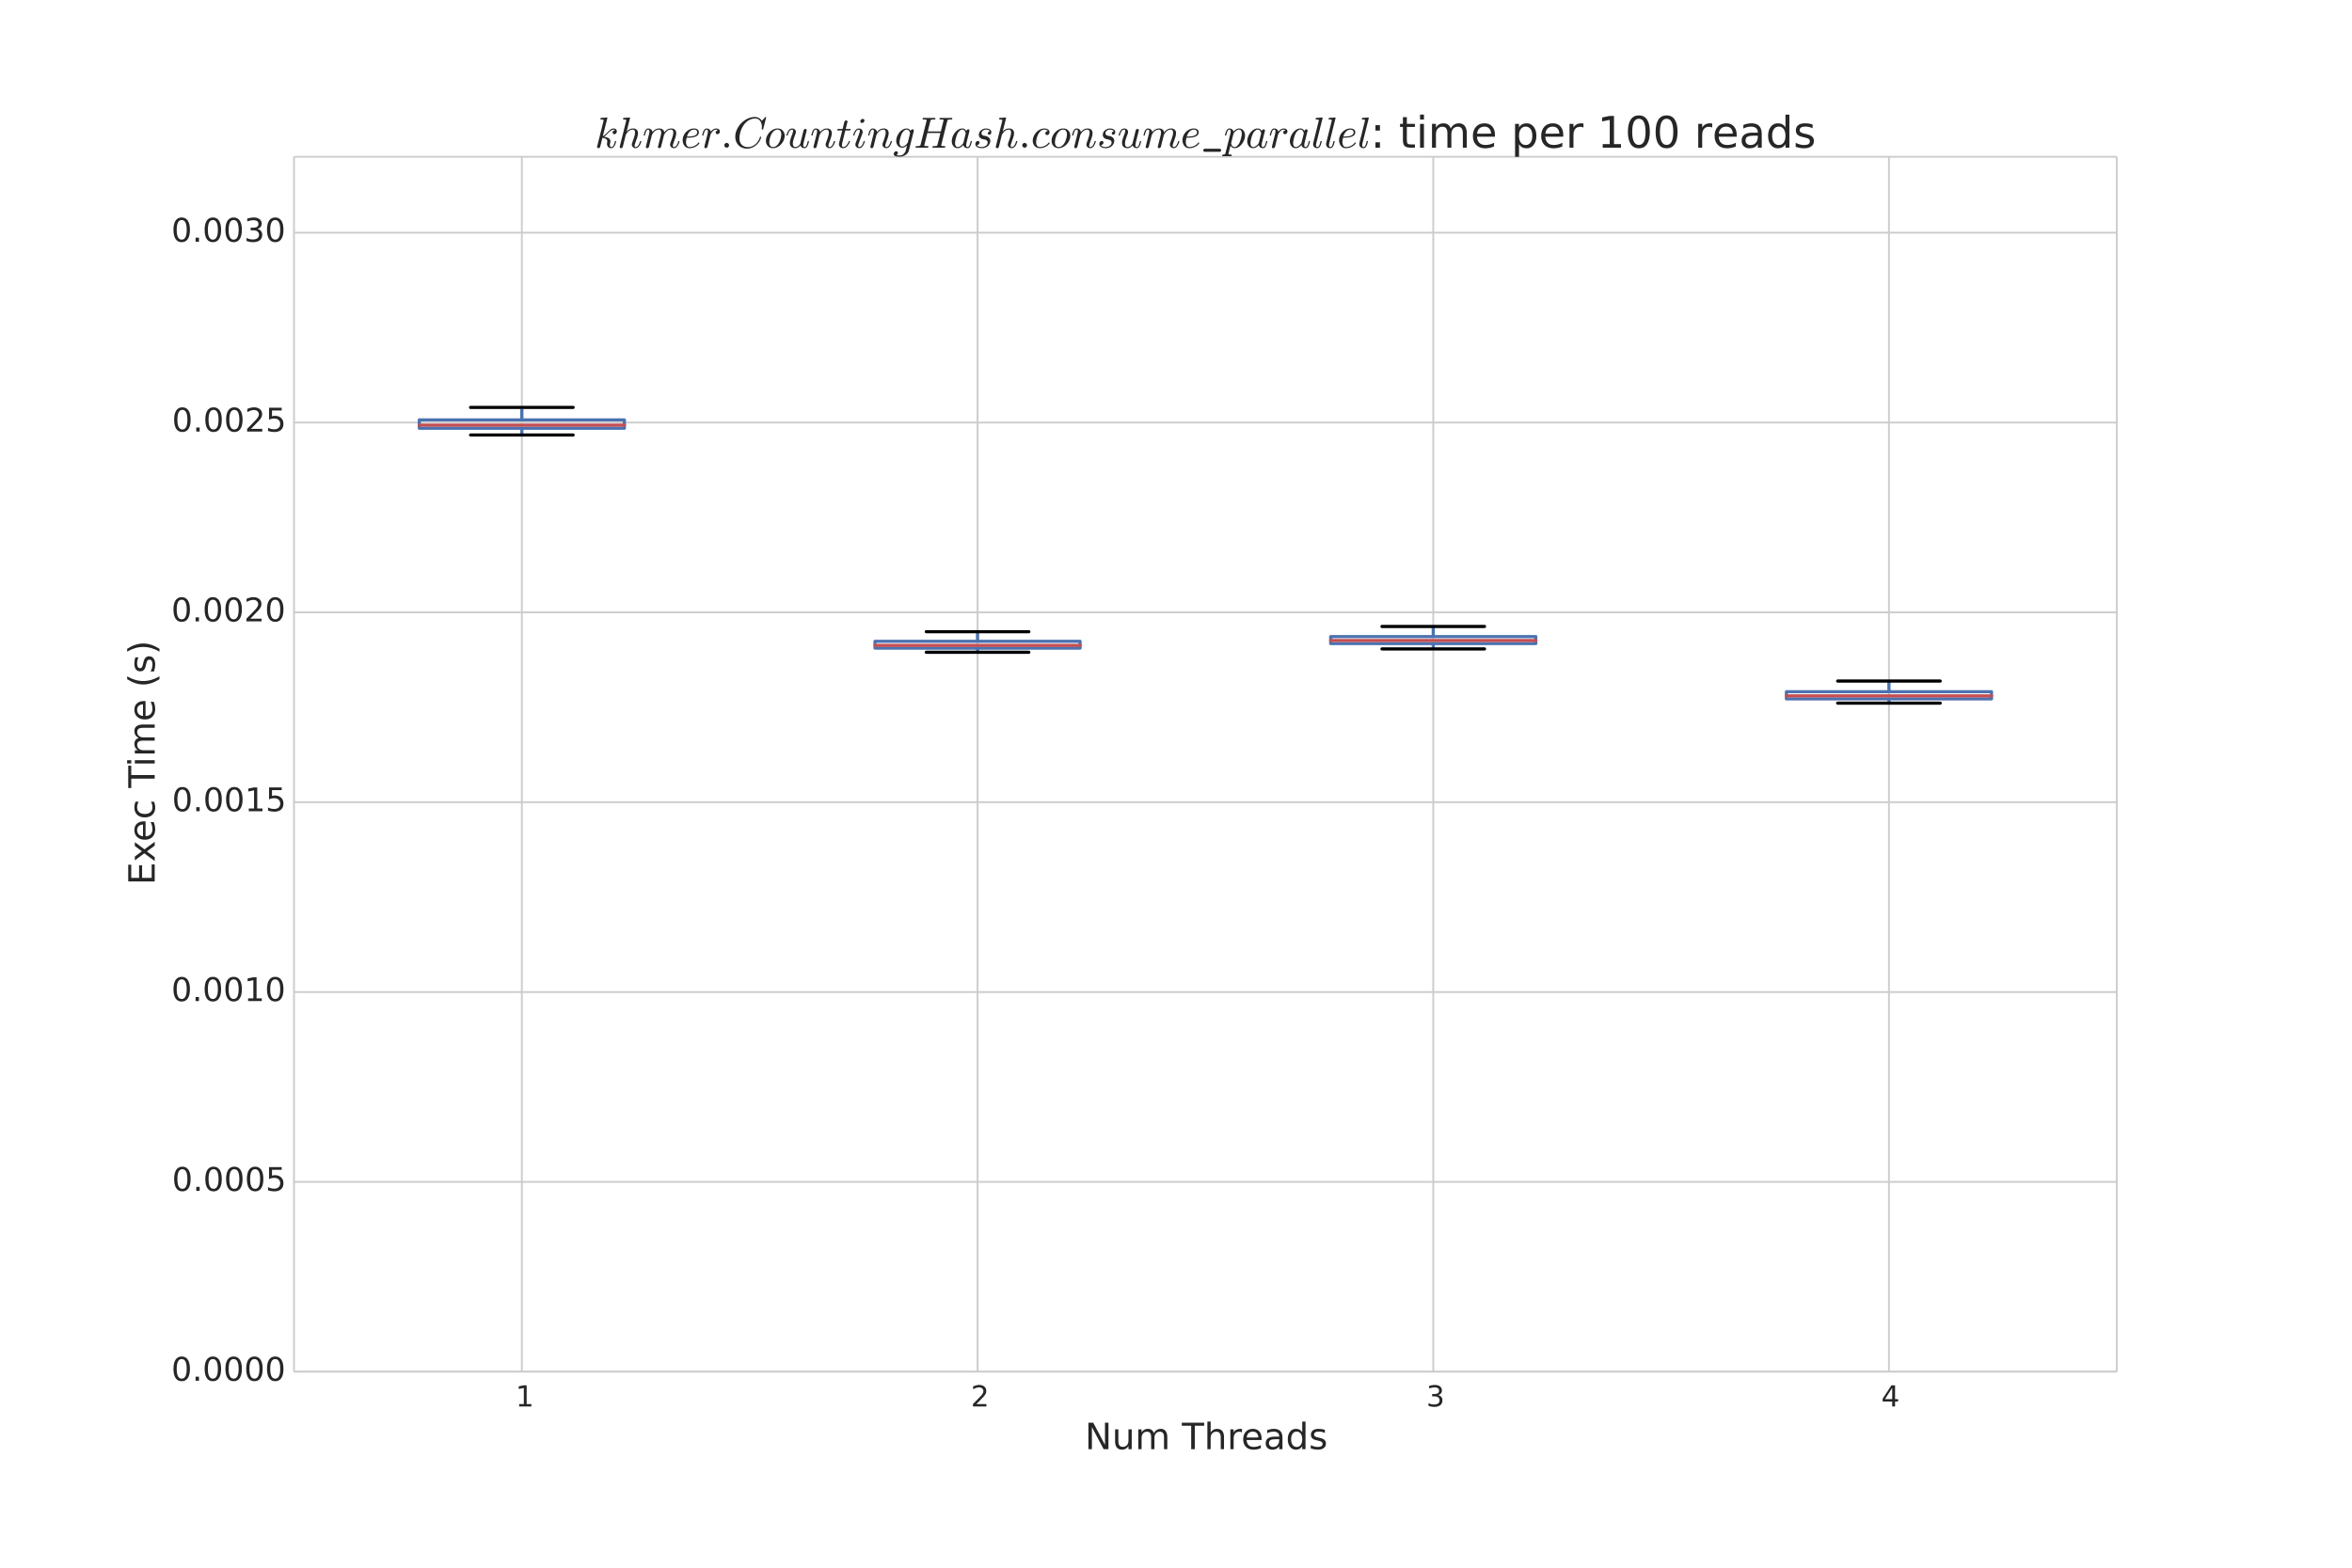 <?xml version="1.0" encoding="utf-8" standalone="no"?>
<!DOCTYPE svg PUBLIC "-//W3C//DTD SVG 1.1//EN"
  "http://www.w3.org/Graphics/SVG/1.1/DTD/svg11.dtd">
<!-- Created with matplotlib (http://matplotlib.org/) -->
<svg height="864pt" version="1.1" viewBox="0 0 1296 864" width="1296pt" xmlns="http://www.w3.org/2000/svg" xmlns:xlink="http://www.w3.org/1999/xlink">
 <defs>
  <style type="text/css">
*{stroke-linecap:butt;stroke-linejoin:round;}
  </style>
 </defs>
 <g id="figure_1">
  <g id="patch_1">
   <path d="
M0 864
L1296 864
L1296 0
L0 0
z
" style="fill:#ffffff;"/>
  </g>
  <g id="axes_1">
   <g id="patch_2">
    <path d="
M162 756
L1166.4 756
L1166.4 86.4
L162 86.4
z
" style="fill:#ffffff;"/>
   </g>
   <g id="matplotlib.axis_1">
    <g id="xtick_1">
     <g id="line2d_1">
      <path clip-path="url(#p26a8256953)" d="
M287.55 756
L287.55 86.4" style="fill:none;stroke:#cccccc;stroke-linecap:round;"/>
     </g>
     <g id="line2d_2">
      <defs>
       <path d="
M0 0
L0 0" id="m219da94a98" style="stroke:#262626;"/>
      </defs>
      <g>
       <use style="fill:#262626;stroke:#262626;" x="287.55" xlink:href="#m219da94a98" y="756.0"/>
      </g>
     </g>
     <g id="line2d_3">
      <g>
       <use style="fill:#262626;stroke:#262626;" x="287.55" xlink:href="#m219da94a98" y="86.4"/>
      </g>
     </g>
     <g id="text_1">
      <!-- 1 -->
      <defs>
       <path d="
M12.406 8.297
L28.516 8.297
L28.516 63.922
L10.984 60.406
L10.984 69.391
L28.422 72.906
L38.281 72.906
L38.281 8.297
L54.391 8.297
L54.391 0
L12.406 0
z
" id="BitstreamVeraSans-Roman-31"/>
      </defs>
      <g style="fill:#262626;" transform="translate(284.077 775.158)scale(0.16 -0.16)">
       <use xlink:href="#BitstreamVeraSans-Roman-31"/>
      </g>
     </g>
    </g>
    <g id="xtick_2">
     <g id="line2d_4">
      <path clip-path="url(#p26a8256953)" d="
M538.65 756
L538.65 86.4" style="fill:none;stroke:#cccccc;stroke-linecap:round;"/>
     </g>
     <g id="line2d_5">
      <g>
       <use style="fill:#262626;stroke:#262626;" x="538.65" xlink:href="#m219da94a98" y="756.0"/>
      </g>
     </g>
     <g id="line2d_6">
      <g>
       <use style="fill:#262626;stroke:#262626;" x="538.65" xlink:href="#m219da94a98" y="86.4"/>
      </g>
     </g>
     <g id="text_2">
      <!-- 2 -->
      <defs>
       <path d="
M19.188 8.297
L53.609 8.297
L53.609 0
L7.328 0
L7.328 8.297
Q12.938 14.109 22.625 23.891
Q32.328 33.688 34.812 36.531
Q39.547 41.844 41.422 45.531
Q43.312 49.219 43.312 52.781
Q43.312 58.594 39.234 62.25
Q35.156 65.922 28.609 65.922
Q23.969 65.922 18.812 64.312
Q13.672 62.703 7.812 59.422
L7.812 69.391
Q13.766 71.781 18.938 73
Q24.125 74.219 28.422 74.219
Q39.75 74.219 46.484 68.547
Q53.219 62.891 53.219 53.422
Q53.219 48.922 51.531 44.891
Q49.859 40.875 45.406 35.406
Q44.188 33.984 37.641 27.219
Q31.109 20.453 19.188 8.297" id="BitstreamVeraSans-Roman-32"/>
      </defs>
      <g style="fill:#262626;" transform="translate(534.947 775.158)scale(0.16 -0.16)">
       <use xlink:href="#BitstreamVeraSans-Roman-32"/>
      </g>
     </g>
    </g>
    <g id="xtick_3">
     <g id="line2d_7">
      <path clip-path="url(#p26a8256953)" d="
M789.75 756
L789.75 86.4" style="fill:none;stroke:#cccccc;stroke-linecap:round;"/>
     </g>
     <g id="line2d_8">
      <g>
       <use style="fill:#262626;stroke:#262626;" x="789.75" xlink:href="#m219da94a98" y="756.0"/>
      </g>
     </g>
     <g id="line2d_9">
      <g>
       <use style="fill:#262626;stroke:#262626;" x="789.75" xlink:href="#m219da94a98" y="86.4"/>
      </g>
     </g>
     <g id="text_3">
      <!-- 3 -->
      <defs>
       <path d="
M40.578 39.312
Q47.656 37.797 51.625 33
Q55.609 28.219 55.609 21.188
Q55.609 10.406 48.188 4.484
Q40.766 -1.422 27.094 -1.422
Q22.516 -1.422 17.656 -0.516
Q12.797 0.391 7.625 2.203
L7.625 11.719
Q11.719 9.328 16.594 8.109
Q21.484 6.891 26.812 6.891
Q36.078 6.891 40.938 10.547
Q45.797 14.203 45.797 21.188
Q45.797 27.641 41.281 31.266
Q36.766 34.906 28.719 34.906
L20.219 34.906
L20.219 43.016
L29.109 43.016
Q36.375 43.016 40.234 45.922
Q44.094 48.828 44.094 54.297
Q44.094 59.906 40.109 62.906
Q36.141 65.922 28.719 65.922
Q24.656 65.922 20.016 65.031
Q15.375 64.156 9.812 62.312
L9.812 71.094
Q15.438 72.656 20.344 73.438
Q25.25 74.219 29.594 74.219
Q40.828 74.219 47.359 69.109
Q53.906 64.016 53.906 55.328
Q53.906 49.266 50.438 45.094
Q46.969 40.922 40.578 39.312" id="BitstreamVeraSans-Roman-33"/>
      </defs>
      <g style="fill:#262626;" transform="translate(785.911 775.158)scale(0.16 -0.16)">
       <use xlink:href="#BitstreamVeraSans-Roman-33"/>
      </g>
     </g>
    </g>
    <g id="xtick_4">
     <g id="line2d_10">
      <path clip-path="url(#p26a8256953)" d="
M1040.85 756
L1040.85 86.4" style="fill:none;stroke:#cccccc;stroke-linecap:round;"/>
     </g>
     <g id="line2d_11">
      <g>
       <use style="fill:#262626;stroke:#262626;" x="1040.85" xlink:href="#m219da94a98" y="756.0"/>
      </g>
     </g>
     <g id="line2d_12">
      <g>
       <use style="fill:#262626;stroke:#262626;" x="1040.85" xlink:href="#m219da94a98" y="86.4"/>
      </g>
     </g>
     <g id="text_4">
      <!-- 4 -->
      <defs>
       <path d="
M37.797 64.312
L12.891 25.391
L37.797 25.391
z

M35.203 72.906
L47.609 72.906
L47.609 25.391
L58.016 25.391
L58.016 17.188
L47.609 17.188
L47.609 0
L37.797 0
L37.797 17.188
L4.891 17.188
L4.891 26.703
z
" id="BitstreamVeraSans-Roman-34"/>
      </defs>
      <g style="fill:#262626;" transform="translate(1036.6 775.158)scale(0.16 -0.16)">
       <use xlink:href="#BitstreamVeraSans-Roman-34"/>
      </g>
     </g>
    </g>
    <g id="text_5">
     <!-- Num Threads -->
     <defs>
      <path id="BitstreamVeraSans-Roman-20"/>
      <path d="
M9.812 72.906
L23.094 72.906
L55.422 11.922
L55.422 72.906
L64.984 72.906
L64.984 0
L51.703 0
L19.391 60.984
L19.391 0
L9.812 0
z
" id="BitstreamVeraSans-Roman-4e"/>
      <path d="
M52 44.188
Q55.375 50.25 60.062 53.125
Q64.75 56 71.094 56
Q79.641 56 84.281 50.016
Q88.922 44.047 88.922 33.016
L88.922 0
L79.891 0
L79.891 32.719
Q79.891 40.578 77.094 44.375
Q74.312 48.188 68.609 48.188
Q61.625 48.188 57.562 43.547
Q53.516 38.922 53.516 30.906
L53.516 0
L44.484 0
L44.484 32.719
Q44.484 40.625 41.703 44.406
Q38.922 48.188 33.109 48.188
Q26.219 48.188 22.156 43.531
Q18.109 38.875 18.109 30.906
L18.109 0
L9.078 0
L9.078 54.688
L18.109 54.688
L18.109 46.188
Q21.188 51.219 25.484 53.609
Q29.781 56 35.688 56
Q41.656 56 45.828 52.969
Q50 49.953 52 44.188" id="BitstreamVeraSans-Roman-6d"/>
      <path d="
M-0.297 72.906
L61.375 72.906
L61.375 64.594
L35.5 64.594
L35.5 0
L25.594 0
L25.594 64.594
L-0.297 64.594
z
" id="BitstreamVeraSans-Roman-54"/>
      <path d="
M54.891 33.016
L54.891 0
L45.906 0
L45.906 32.719
Q45.906 40.484 42.875 44.328
Q39.844 48.188 33.797 48.188
Q26.516 48.188 22.312 43.547
Q18.109 38.922 18.109 30.906
L18.109 0
L9.078 0
L9.078 75.984
L18.109 75.984
L18.109 46.188
Q21.344 51.125 25.703 53.562
Q30.078 56 35.797 56
Q45.219 56 50.047 50.172
Q54.891 44.344 54.891 33.016" id="BitstreamVeraSans-Roman-68"/>
      <path d="
M56.203 29.594
L56.203 25.203
L14.891 25.203
Q15.484 15.922 20.484 11.062
Q25.484 6.203 34.422 6.203
Q39.594 6.203 44.453 7.469
Q49.312 8.734 54.109 11.281
L54.109 2.781
Q49.266 0.734 44.188 -0.344
Q39.109 -1.422 33.891 -1.422
Q20.797 -1.422 13.156 6.188
Q5.516 13.812 5.516 26.812
Q5.516 40.234 12.766 48.109
Q20.016 56 32.328 56
Q43.359 56 49.781 48.891
Q56.203 41.797 56.203 29.594
M47.219 32.234
Q47.125 39.594 43.094 43.984
Q39.062 48.391 32.422 48.391
Q24.906 48.391 20.391 44.141
Q15.875 39.891 15.188 32.172
z
" id="BitstreamVeraSans-Roman-65"/>
      <path d="
M45.406 46.391
L45.406 75.984
L54.391 75.984
L54.391 0
L45.406 0
L45.406 8.203
Q42.578 3.328 38.25 0.953
Q33.938 -1.422 27.875 -1.422
Q17.969 -1.422 11.734 6.484
Q5.516 14.406 5.516 27.297
Q5.516 40.188 11.734 48.094
Q17.969 56 27.875 56
Q33.938 56 38.25 53.625
Q42.578 51.266 45.406 46.391
M14.797 27.297
Q14.797 17.391 18.875 11.75
Q22.953 6.109 30.078 6.109
Q37.203 6.109 41.297 11.75
Q45.406 17.391 45.406 27.297
Q45.406 37.203 41.297 42.844
Q37.203 48.484 30.078 48.484
Q22.953 48.484 18.875 42.844
Q14.797 37.203 14.797 27.297" id="BitstreamVeraSans-Roman-64"/>
      <path d="
M34.281 27.484
Q23.391 27.484 19.188 25
Q14.984 22.516 14.984 16.5
Q14.984 11.719 18.141 8.906
Q21.297 6.109 26.703 6.109
Q34.188 6.109 38.703 11.406
Q43.219 16.703 43.219 25.484
L43.219 27.484
z

M52.203 31.203
L52.203 0
L43.219 0
L43.219 8.297
Q40.141 3.328 35.547 0.953
Q30.953 -1.422 24.312 -1.422
Q15.922 -1.422 10.953 3.297
Q6 8.016 6 15.922
Q6 25.141 12.172 29.828
Q18.359 34.516 30.609 34.516
L43.219 34.516
L43.219 35.406
Q43.219 41.609 39.141 45
Q35.062 48.391 27.688 48.391
Q23 48.391 18.547 47.266
Q14.109 46.141 10.016 43.891
L10.016 52.203
Q14.938 54.109 19.578 55.047
Q24.219 56 28.609 56
Q40.484 56 46.344 49.844
Q52.203 43.703 52.203 31.203" id="BitstreamVeraSans-Roman-61"/>
      <path d="
M8.5 21.578
L8.5 54.688
L17.484 54.688
L17.484 21.922
Q17.484 14.156 20.5 10.266
Q23.531 6.391 29.594 6.391
Q36.859 6.391 41.078 11.031
Q45.312 15.672 45.312 23.688
L45.312 54.688
L54.297 54.688
L54.297 0
L45.312 0
L45.312 8.406
Q42.047 3.422 37.719 1
Q33.406 -1.422 27.688 -1.422
Q18.266 -1.422 13.375 4.438
Q8.5 10.297 8.5 21.578" id="BitstreamVeraSans-Roman-75"/>
      <path d="
M41.109 46.297
Q39.594 47.172 37.812 47.578
Q36.031 48 33.891 48
Q26.266 48 22.188 43.047
Q18.109 38.094 18.109 28.812
L18.109 0
L9.078 0
L9.078 54.688
L18.109 54.688
L18.109 46.188
Q20.953 51.172 25.484 53.578
Q30.031 56 36.531 56
Q37.453 56 38.578 55.875
Q39.703 55.766 41.062 55.516
z
" id="BitstreamVeraSans-Roman-72"/>
      <path d="
M44.281 53.078
L44.281 44.578
Q40.484 46.531 36.375 47.5
Q32.281 48.484 27.875 48.484
Q21.188 48.484 17.844 46.438
Q14.5 44.391 14.5 40.281
Q14.5 37.156 16.891 35.375
Q19.281 33.594 26.516 31.984
L29.594 31.297
Q39.156 29.25 43.188 25.516
Q47.219 21.781 47.219 15.094
Q47.219 7.469 41.188 3.016
Q35.156 -1.422 24.609 -1.422
Q20.219 -1.422 15.453 -0.562
Q10.688 0.297 5.422 2
L5.422 11.281
Q10.406 8.688 15.234 7.391
Q20.062 6.109 24.812 6.109
Q31.156 6.109 34.562 8.281
Q37.984 10.453 37.984 14.406
Q37.984 18.062 35.516 20.016
Q33.062 21.969 24.703 23.781
L21.578 24.516
Q13.234 26.266 9.516 29.906
Q5.812 33.547 5.812 39.891
Q5.812 47.609 11.281 51.797
Q16.75 56 26.812 56
Q31.781 56 36.172 55.266
Q40.578 54.547 44.281 53.078" id="BitstreamVeraSans-Roman-73"/>
     </defs>
     <g style="fill:#262626;" transform="translate(597.78 798.682)scale(0.2 -0.2)">
      <use xlink:href="#BitstreamVeraSans-Roman-4e"/>
      <use x="74.805" xlink:href="#BitstreamVeraSans-Roman-75"/>
      <use x="138.184" xlink:href="#BitstreamVeraSans-Roman-6d"/>
      <use x="235.596" xlink:href="#BitstreamVeraSans-Roman-20"/>
      <use x="267.383" xlink:href="#BitstreamVeraSans-Roman-54"/>
      <use x="328.467" xlink:href="#BitstreamVeraSans-Roman-68"/>
      <use x="391.846" xlink:href="#BitstreamVeraSans-Roman-72"/>
      <use x="430.709" xlink:href="#BitstreamVeraSans-Roman-65"/>
      <use x="492.232" xlink:href="#BitstreamVeraSans-Roman-61"/>
      <use x="553.512" xlink:href="#BitstreamVeraSans-Roman-64"/>
      <use x="616.988" xlink:href="#BitstreamVeraSans-Roman-73"/>
     </g>
    </g>
   </g>
   <g id="matplotlib.axis_2">
    <g id="ytick_1">
     <g id="line2d_13">
      <path clip-path="url(#p26a8256953)" d="
M162 756
L1166.4 756" style="fill:none;stroke:#cccccc;stroke-linecap:round;"/>
     </g>
     <g id="line2d_14">
      <g>
       <use style="fill:#262626;stroke:#262626;" x="162.0" xlink:href="#m219da94a98" y="756.0"/>
      </g>
     </g>
     <g id="line2d_15">
      <g>
       <use style="fill:#262626;stroke:#262626;" x="1166.4" xlink:href="#m219da94a98" y="756.0"/>
      </g>
     </g>
     <g id="text_6">
      <!-- 0.0000 -->
      <defs>
       <path d="
M31.781 66.406
Q24.172 66.406 20.328 58.906
Q16.5 51.422 16.5 36.375
Q16.5 21.391 20.328 13.891
Q24.172 6.391 31.781 6.391
Q39.453 6.391 43.281 13.891
Q47.125 21.391 47.125 36.375
Q47.125 51.422 43.281 58.906
Q39.453 66.406 31.781 66.406
M31.781 74.219
Q44.047 74.219 50.516 64.516
Q56.984 54.828 56.984 36.375
Q56.984 17.969 50.516 8.266
Q44.047 -1.422 31.781 -1.422
Q19.531 -1.422 13.062 8.266
Q6.594 17.969 6.594 36.375
Q6.594 54.828 13.062 64.516
Q19.531 74.219 31.781 74.219" id="BitstreamVeraSans-Roman-30"/>
       <path d="
M10.688 12.406
L21 12.406
L21 0
L10.688 0
z
" id="BitstreamVeraSans-Roman-2e"/>
      </defs>
      <g style="fill:#262626;" transform="translate(94.399 760.967)scale(0.18 -0.18)">
       <use xlink:href="#BitstreamVeraSans-Roman-30"/>
       <use x="63.623" xlink:href="#BitstreamVeraSans-Roman-2e"/>
       <use x="95.41" xlink:href="#BitstreamVeraSans-Roman-30"/>
       <use x="159.033" xlink:href="#BitstreamVeraSans-Roman-30"/>
       <use x="222.656" xlink:href="#BitstreamVeraSans-Roman-30"/>
       <use x="286.279" xlink:href="#BitstreamVeraSans-Roman-30"/>
      </g>
     </g>
    </g>
    <g id="ytick_2">
     <g id="line2d_16">
      <path clip-path="url(#p26a8256953)" d="
M162 651.375
L1166.4 651.375" style="fill:none;stroke:#cccccc;stroke-linecap:round;"/>
     </g>
     <g id="line2d_17">
      <g>
       <use style="fill:#262626;stroke:#262626;" x="162.0" xlink:href="#m219da94a98" y="651.375"/>
      </g>
     </g>
     <g id="line2d_18">
      <g>
       <use style="fill:#262626;stroke:#262626;" x="1166.4" xlink:href="#m219da94a98" y="651.375"/>
      </g>
     </g>
     <g id="text_7">
      <!-- 0.0005 -->
      <defs>
       <path d="
M10.797 72.906
L49.516 72.906
L49.516 64.594
L19.828 64.594
L19.828 46.734
Q21.969 47.469 24.109 47.828
Q26.266 48.188 28.422 48.188
Q40.625 48.188 47.75 41.5
Q54.891 34.812 54.891 23.391
Q54.891 11.625 47.562 5.094
Q40.234 -1.422 26.906 -1.422
Q22.312 -1.422 17.547 -0.641
Q12.797 0.141 7.719 1.703
L7.719 11.625
Q12.109 9.234 16.797 8.062
Q21.484 6.891 26.703 6.891
Q35.156 6.891 40.078 11.328
Q45.016 15.766 45.016 23.391
Q45.016 31 40.078 35.438
Q35.156 39.891 26.703 39.891
Q22.75 39.891 18.812 39.016
Q14.891 38.141 10.797 36.281
z
" id="BitstreamVeraSans-Roman-35"/>
      </defs>
      <g style="fill:#262626;" transform="translate(94.776 656.342)scale(0.18 -0.18)">
       <use xlink:href="#BitstreamVeraSans-Roman-30"/>
       <use x="63.623" xlink:href="#BitstreamVeraSans-Roman-2e"/>
       <use x="95.41" xlink:href="#BitstreamVeraSans-Roman-30"/>
       <use x="159.033" xlink:href="#BitstreamVeraSans-Roman-30"/>
       <use x="222.656" xlink:href="#BitstreamVeraSans-Roman-30"/>
       <use x="286.279" xlink:href="#BitstreamVeraSans-Roman-35"/>
      </g>
     </g>
    </g>
    <g id="ytick_3">
     <g id="line2d_19">
      <path clip-path="url(#p26a8256953)" d="
M162 546.75
L1166.4 546.75" style="fill:none;stroke:#cccccc;stroke-linecap:round;"/>
     </g>
     <g id="line2d_20">
      <g>
       <use style="fill:#262626;stroke:#262626;" x="162.0" xlink:href="#m219da94a98" y="546.75"/>
      </g>
     </g>
     <g id="line2d_21">
      <g>
       <use style="fill:#262626;stroke:#262626;" x="1166.4" xlink:href="#m219da94a98" y="546.75"/>
      </g>
     </g>
     <g id="text_8">
      <!-- 0.0010 -->
      <g style="fill:#262626;" transform="translate(94.399 551.717)scale(0.18 -0.18)">
       <use xlink:href="#BitstreamVeraSans-Roman-30"/>
       <use x="63.623" xlink:href="#BitstreamVeraSans-Roman-2e"/>
       <use x="95.41" xlink:href="#BitstreamVeraSans-Roman-30"/>
       <use x="159.033" xlink:href="#BitstreamVeraSans-Roman-30"/>
       <use x="222.656" xlink:href="#BitstreamVeraSans-Roman-31"/>
       <use x="286.279" xlink:href="#BitstreamVeraSans-Roman-30"/>
      </g>
     </g>
    </g>
    <g id="ytick_4">
     <g id="line2d_22">
      <path clip-path="url(#p26a8256953)" d="
M162 442.125
L1166.4 442.125" style="fill:none;stroke:#cccccc;stroke-linecap:round;"/>
     </g>
     <g id="line2d_23">
      <g>
       <use style="fill:#262626;stroke:#262626;" x="162.0" xlink:href="#m219da94a98" y="442.125"/>
      </g>
     </g>
     <g id="line2d_24">
      <g>
       <use style="fill:#262626;stroke:#262626;" x="1166.4" xlink:href="#m219da94a98" y="442.125"/>
      </g>
     </g>
     <g id="text_9">
      <!-- 0.0015 -->
      <g style="fill:#262626;" transform="translate(94.776 447.092)scale(0.18 -0.18)">
       <use xlink:href="#BitstreamVeraSans-Roman-30"/>
       <use x="63.623" xlink:href="#BitstreamVeraSans-Roman-2e"/>
       <use x="95.41" xlink:href="#BitstreamVeraSans-Roman-30"/>
       <use x="159.033" xlink:href="#BitstreamVeraSans-Roman-30"/>
       <use x="222.656" xlink:href="#BitstreamVeraSans-Roman-31"/>
       <use x="286.279" xlink:href="#BitstreamVeraSans-Roman-35"/>
      </g>
     </g>
    </g>
    <g id="ytick_5">
     <g id="line2d_25">
      <path clip-path="url(#p26a8256953)" d="
M162 337.5
L1166.4 337.5" style="fill:none;stroke:#cccccc;stroke-linecap:round;"/>
     </g>
     <g id="line2d_26">
      <g>
       <use style="fill:#262626;stroke:#262626;" x="162.0" xlink:href="#m219da94a98" y="337.5"/>
      </g>
     </g>
     <g id="line2d_27">
      <g>
       <use style="fill:#262626;stroke:#262626;" x="1166.4" xlink:href="#m219da94a98" y="337.5"/>
      </g>
     </g>
     <g id="text_10">
      <!-- 0.0020 -->
      <g style="fill:#262626;" transform="translate(94.399 342.467)scale(0.18 -0.18)">
       <use xlink:href="#BitstreamVeraSans-Roman-30"/>
       <use x="63.623" xlink:href="#BitstreamVeraSans-Roman-2e"/>
       <use x="95.41" xlink:href="#BitstreamVeraSans-Roman-30"/>
       <use x="159.033" xlink:href="#BitstreamVeraSans-Roman-30"/>
       <use x="222.656" xlink:href="#BitstreamVeraSans-Roman-32"/>
       <use x="286.279" xlink:href="#BitstreamVeraSans-Roman-30"/>
      </g>
     </g>
    </g>
    <g id="ytick_6">
     <g id="line2d_28">
      <path clip-path="url(#p26a8256953)" d="
M162 232.875
L1166.4 232.875" style="fill:none;stroke:#cccccc;stroke-linecap:round;"/>
     </g>
     <g id="line2d_29">
      <g>
       <use style="fill:#262626;stroke:#262626;" x="162.0" xlink:href="#m219da94a98" y="232.875"/>
      </g>
     </g>
     <g id="line2d_30">
      <g>
       <use style="fill:#262626;stroke:#262626;" x="1166.4" xlink:href="#m219da94a98" y="232.875"/>
      </g>
     </g>
     <g id="text_11">
      <!-- 0.0025 -->
      <g style="fill:#262626;" transform="translate(94.776 237.842)scale(0.18 -0.18)">
       <use xlink:href="#BitstreamVeraSans-Roman-30"/>
       <use x="63.623" xlink:href="#BitstreamVeraSans-Roman-2e"/>
       <use x="95.41" xlink:href="#BitstreamVeraSans-Roman-30"/>
       <use x="159.033" xlink:href="#BitstreamVeraSans-Roman-30"/>
       <use x="222.656" xlink:href="#BitstreamVeraSans-Roman-32"/>
       <use x="286.279" xlink:href="#BitstreamVeraSans-Roman-35"/>
      </g>
     </g>
    </g>
    <g id="ytick_7">
     <g id="line2d_31">
      <path clip-path="url(#p26a8256953)" d="
M162 128.25
L1166.4 128.25" style="fill:none;stroke:#cccccc;stroke-linecap:round;"/>
     </g>
     <g id="line2d_32">
      <g>
       <use style="fill:#262626;stroke:#262626;" x="162.0" xlink:href="#m219da94a98" y="128.25"/>
      </g>
     </g>
     <g id="line2d_33">
      <g>
       <use style="fill:#262626;stroke:#262626;" x="1166.4" xlink:href="#m219da94a98" y="128.25"/>
      </g>
     </g>
     <g id="text_12">
      <!-- 0.0030 -->
      <g style="fill:#262626;" transform="translate(94.399 133.217)scale(0.18 -0.18)">
       <use xlink:href="#BitstreamVeraSans-Roman-30"/>
       <use x="63.623" xlink:href="#BitstreamVeraSans-Roman-2e"/>
       <use x="95.41" xlink:href="#BitstreamVeraSans-Roman-30"/>
       <use x="159.033" xlink:href="#BitstreamVeraSans-Roman-30"/>
       <use x="222.656" xlink:href="#BitstreamVeraSans-Roman-33"/>
       <use x="286.279" xlink:href="#BitstreamVeraSans-Roman-30"/>
      </g>
     </g>
    </g>
    <g id="text_13">
     <!-- Exec Time (s) -->
     <defs>
      <path d="
M8.016 75.875
L15.828 75.875
Q23.141 64.359 26.781 53.312
Q30.422 42.281 30.422 31.391
Q30.422 20.453 26.781 9.375
Q23.141 -1.703 15.828 -13.188
L8.016 -13.188
Q14.5 -2 17.703 9.062
Q20.906 20.125 20.906 31.391
Q20.906 42.672 17.703 53.656
Q14.5 64.656 8.016 75.875" id="BitstreamVeraSans-Roman-29"/>
      <path d="
M31 75.875
Q24.469 64.656 21.281 53.656
Q18.109 42.672 18.109 31.391
Q18.109 20.125 21.312 9.062
Q24.516 -2 31 -13.188
L23.188 -13.188
Q15.875 -1.703 12.234 9.375
Q8.594 20.453 8.594 31.391
Q8.594 42.281 12.203 53.312
Q15.828 64.359 23.188 75.875
z
" id="BitstreamVeraSans-Roman-28"/>
      <path d="
M9.812 72.906
L55.906 72.906
L55.906 64.594
L19.672 64.594
L19.672 43.016
L54.391 43.016
L54.391 34.719
L19.672 34.719
L19.672 8.297
L56.781 8.297
L56.781 0
L9.812 0
z
" id="BitstreamVeraSans-Roman-45"/>
      <path d="
M9.422 54.688
L18.406 54.688
L18.406 0
L9.422 0
z

M9.422 75.984
L18.406 75.984
L18.406 64.594
L9.422 64.594
z
" id="BitstreamVeraSans-Roman-69"/>
      <path d="
M54.891 54.688
L35.109 28.078
L55.906 0
L45.312 0
L29.391 21.484
L13.484 0
L2.875 0
L24.125 28.609
L4.688 54.688
L15.281 54.688
L29.781 35.203
L44.281 54.688
z
" id="BitstreamVeraSans-Roman-78"/>
      <path d="
M48.781 52.594
L48.781 44.188
Q44.969 46.297 41.141 47.344
Q37.312 48.391 33.406 48.391
Q24.656 48.391 19.812 42.844
Q14.984 37.312 14.984 27.297
Q14.984 17.281 19.812 11.734
Q24.656 6.203 33.406 6.203
Q37.312 6.203 41.141 7.25
Q44.969 8.297 48.781 10.406
L48.781 2.094
Q45.016 0.344 40.984 -0.531
Q36.969 -1.422 32.422 -1.422
Q20.062 -1.422 12.781 6.344
Q5.516 14.109 5.516 27.297
Q5.516 40.672 12.859 48.328
Q20.219 56 33.016 56
Q37.156 56 41.109 55.141
Q45.062 54.297 48.781 52.594" id="BitstreamVeraSans-Roman-63"/>
     </defs>
     <g style="fill:#262626;" transform="translate(85.24 487.753)rotate(-90.0)scale(0.2 -0.2)">
      <use xlink:href="#BitstreamVeraSans-Roman-45"/>
      <use x="63.184" xlink:href="#BitstreamVeraSans-Roman-78"/>
      <use x="119.238" xlink:href="#BitstreamVeraSans-Roman-65"/>
      <use x="180.762" xlink:href="#BitstreamVeraSans-Roman-63"/>
      <use x="235.742" xlink:href="#BitstreamVeraSans-Roman-20"/>
      <use x="267.529" xlink:href="#BitstreamVeraSans-Roman-54"/>
      <use x="325.488" xlink:href="#BitstreamVeraSans-Roman-69"/>
      <use x="353.271" xlink:href="#BitstreamVeraSans-Roman-6d"/>
      <use x="450.684" xlink:href="#BitstreamVeraSans-Roman-65"/>
      <use x="512.207" xlink:href="#BitstreamVeraSans-Roman-20"/>
      <use x="543.994" xlink:href="#BitstreamVeraSans-Roman-28"/>
      <use x="583.008" xlink:href="#BitstreamVeraSans-Roman-73"/>
      <use x="635.107" xlink:href="#BitstreamVeraSans-Roman-29"/>
     </g>
    </g>
   </g>
   <g id="line2d_34">
    <path clip-path="url(#p26a8256953)" d="
M287.55 236.006
L287.55 239.748" style="fill:none;stroke:#4c72b0;stroke-dasharray:6,6;stroke-dashoffset:0.0;stroke-width:1.75;"/>
   </g>
   <g id="line2d_35">
    <path clip-path="url(#p26a8256953)" d="
M287.55 231.416
L287.55 224.532" style="fill:none;stroke:#4c72b0;stroke-dasharray:6,6;stroke-dashoffset:0.0;stroke-width:1.75;"/>
   </g>
   <g id="line2d_36">
    <path clip-path="url(#p26a8256953)" d="
M259.301 224.532
L315.799 224.532" style="fill:none;stroke:#000000;stroke-linecap:round;stroke-width:1.75;"/>
   </g>
   <g id="line2d_37">
    <path clip-path="url(#p26a8256953)" d="
M259.301 239.748
L315.799 239.748" style="fill:none;stroke:#000000;stroke-linecap:round;stroke-width:1.75;"/>
   </g>
   <g id="line2d_38">
    <path clip-path="url(#p26a8256953)" d="
M231.053 236.006
L344.048 236.006
L344.048 231.416
L231.053 231.416
L231.053 236.006" style="fill:none;stroke:#4c72b0;stroke-linecap:round;stroke-width:1.75;"/>
   </g>
   <g id="line2d_39">
    <path clip-path="url(#p26a8256953)" d="
M231.053 234.31
L344.048 234.31" style="fill:none;stroke:#c44e52;stroke-linecap:round;stroke-width:1.75;"/>
   </g>
   <g id="line2d_40">
    <defs>
     <path d="
M-3.5 0
L3.5 0
M0 3.5
L0 -3.5" id="mfe7611bb55"/>
    </defs>
    <g clip-path="url(#p26a8256953)">
     <use style="fill:#0000ff;" x="287.55" xlink:href="#mfe7611bb55" y="198.589"/>
     <use style="fill:#0000ff;" x="287.55" xlink:href="#mfe7611bb55" y="223.035"/>
     <use style="fill:#0000ff;" x="287.55" xlink:href="#mfe7611bb55" y="221.588"/>
     <use style="fill:#0000ff;" x="287.55" xlink:href="#mfe7611bb55" y="218.844"/>
     <use style="fill:#0000ff;" x="287.55" xlink:href="#mfe7611bb55" y="224.282"/>
     <use style="fill:#0000ff;" x="287.55" xlink:href="#mfe7611bb55" y="220.091"/>
     <use style="fill:#0000ff;" x="287.55" xlink:href="#mfe7611bb55" y="221.987"/>
     <use style="fill:#0000ff;" x="287.55" xlink:href="#mfe7611bb55" y="179.532"/>
     <use style="fill:#0000ff;" x="287.55" xlink:href="#mfe7611bb55" y="222.586"/>
     <use style="fill:#0000ff;" x="287.55" xlink:href="#mfe7611bb55" y="224.083"/>
     <use style="fill:#0000ff;" x="287.55" xlink:href="#mfe7611bb55" y="222.436"/>
     <use style="fill:#0000ff;" x="287.55" xlink:href="#mfe7611bb55" y="224.482"/>
     <use style="fill:#0000ff;" x="287.55" xlink:href="#mfe7611bb55" y="224.482"/>
     <use style="fill:#0000ff;" x="287.55" xlink:href="#mfe7611bb55" y="224.083"/>
     <use style="fill:#0000ff;" x="287.55" xlink:href="#mfe7611bb55" y="219.243"/>
     <use style="fill:#0000ff;" x="287.55" xlink:href="#mfe7611bb55" y="223.484"/>
     <use style="fill:#0000ff;" x="287.55" xlink:href="#mfe7611bb55" y="222.386"/>
     <use style="fill:#0000ff;" x="287.55" xlink:href="#mfe7611bb55" y="222.636"/>
     <use style="fill:#0000ff;" x="287.55" xlink:href="#mfe7611bb55" y="215.701"/>
     <use style="fill:#0000ff;" x="287.55" xlink:href="#mfe7611bb55" y="222.037"/>
     <use style="fill:#0000ff;" x="287.55" xlink:href="#mfe7611bb55" y="223.634"/>
     <use style="fill:#0000ff;" x="287.55" xlink:href="#mfe7611bb55" y="220.141"/>
     <use style="fill:#0000ff;" x="287.55" xlink:href="#mfe7611bb55" y="222.636"/>
     <use style="fill:#0000ff;" x="287.55" xlink:href="#mfe7611bb55" y="223.683"/>
     <use style="fill:#0000ff;" x="287.55" xlink:href="#mfe7611bb55" y="223.634"/>
     <use style="fill:#0000ff;" x="287.55" xlink:href="#mfe7611bb55" y="188.562"/>
     <use style="fill:#0000ff;" x="287.55" xlink:href="#mfe7611bb55" y="223.883"/>
     <use style="fill:#0000ff;" x="287.55" xlink:href="#mfe7611bb55" y="223.683"/>
     <use style="fill:#0000ff;" x="287.55" xlink:href="#mfe7611bb55" y="222.187"/>
     <use style="fill:#0000ff;" x="287.55" xlink:href="#mfe7611bb55" y="223.484"/>
     <use style="fill:#0000ff;" x="287.55" xlink:href="#mfe7611bb55" y="221.389"/>
     <use style="fill:#0000ff;" x="287.55" xlink:href="#mfe7611bb55" y="179.083"/>
     <use style="fill:#0000ff;" x="287.55" xlink:href="#mfe7611bb55" y="222.636"/>
     <use style="fill:#0000ff;" x="287.55" xlink:href="#mfe7611bb55" y="190.008"/>
     <use style="fill:#0000ff;" x="287.55" xlink:href="#mfe7611bb55" y="222.835"/>
     <use style="fill:#0000ff;" x="287.55" xlink:href="#mfe7611bb55" y="197.891"/>
     <use style="fill:#0000ff;" x="287.55" xlink:href="#mfe7611bb55" y="222.386"/>
     <use style="fill:#0000ff;" x="287.55" xlink:href="#mfe7611bb55" y="222.835"/>
     <use style="fill:#0000ff;" x="287.55" xlink:href="#mfe7611bb55" y="224.282"/>
     <use style="fill:#0000ff;" x="287.55" xlink:href="#mfe7611bb55" y="162.12"/>
     <use style="fill:#0000ff;" x="287.55" xlink:href="#mfe7611bb55" y="220.141"/>
    </g>
   </g>
   <g id="line2d_41"/>
   <g id="line2d_42">
    <path clip-path="url(#p26a8256953)" d="
M538.65 357.187
L538.65 359.482" style="fill:none;stroke:#4c72b0;stroke-dasharray:6,6;stroke-dashoffset:0.0;stroke-width:1.75;"/>
   </g>
   <g id="line2d_43">
    <path clip-path="url(#p26a8256953)" d="
M538.65 353.445
L538.65 348.157" style="fill:none;stroke:#4c72b0;stroke-dasharray:6,6;stroke-dashoffset:0.0;stroke-width:1.75;"/>
   </g>
   <g id="line2d_44">
    <path clip-path="url(#p26a8256953)" d="
M510.401 348.157
L566.899 348.157" style="fill:none;stroke:#000000;stroke-linecap:round;stroke-width:1.75;"/>
   </g>
   <g id="line2d_45">
    <path clip-path="url(#p26a8256953)" d="
M510.401 359.482
L566.899 359.482" style="fill:none;stroke:#000000;stroke-linecap:round;stroke-width:1.75;"/>
   </g>
   <g id="line2d_46">
    <path clip-path="url(#p26a8256953)" d="
M482.153 357.187
L595.148 357.187
L595.148 353.445
L482.153 353.445
L482.153 357.187" style="fill:none;stroke:#4c72b0;stroke-linecap:round;stroke-width:1.75;"/>
   </g>
   <g id="line2d_47">
    <path clip-path="url(#p26a8256953)" d="
M482.153 355.69
L595.148 355.69" style="fill:none;stroke:#c44e52;stroke-linecap:round;stroke-width:1.75;"/>
   </g>
   <g id="line2d_48">
    <g clip-path="url(#p26a8256953)">
     <use style="fill:#0000ff;" x="538.65" xlink:href="#mfe7611bb55" y="327.702"/>
     <use style="fill:#0000ff;" x="538.65" xlink:href="#mfe7611bb55" y="342.519"/>
     <use style="fill:#0000ff;" x="538.65" xlink:href="#mfe7611bb55" y="342.32"/>
     <use style="fill:#0000ff;" x="538.65" xlink:href="#mfe7611bb55" y="336.233"/>
     <use style="fill:#0000ff;" x="538.65" xlink:href="#mfe7611bb55" y="299.615"/>
     <use style="fill:#0000ff;" x="538.65" xlink:href="#mfe7611bb55" y="294.177"/>
     <use style="fill:#0000ff;" x="538.65" xlink:href="#mfe7611bb55" y="342.32"/>
     <use style="fill:#0000ff;" x="538.65" xlink:href="#mfe7611bb55" y="345.263"/>
     <use style="fill:#0000ff;" x="538.65" xlink:href="#mfe7611bb55" y="345.263"/>
     <use style="fill:#0000ff;" x="538.65" xlink:href="#mfe7611bb55" y="347.358"/>
     <use style="fill:#0000ff;" x="538.65" xlink:href="#mfe7611bb55" y="346.46"/>
     <use style="fill:#0000ff;" x="538.65" xlink:href="#mfe7611bb55" y="345.263"/>
     <use style="fill:#0000ff;" x="538.65" xlink:href="#mfe7611bb55" y="346.311"/>
     <use style="fill:#0000ff;" x="538.65" xlink:href="#mfe7611bb55" y="345.463"/>
     <use style="fill:#0000ff;" x="538.65" xlink:href="#mfe7611bb55" y="302.159"/>
     <use style="fill:#0000ff;" x="538.65" xlink:href="#mfe7611bb55" y="345.413"/>
     <use style="fill:#0000ff;" x="538.65" xlink:href="#mfe7611bb55" y="336.034"/>
     <use style="fill:#0000ff;" x="538.65" xlink:href="#mfe7611bb55" y="333.739"/>
     <use style="fill:#0000ff;" x="538.65" xlink:href="#mfe7611bb55" y="347.109"/>
     <use style="fill:#0000ff;" x="538.65" xlink:href="#mfe7611bb55" y="347.109"/>
     <use style="fill:#0000ff;" x="538.65" xlink:href="#mfe7611bb55" y="324.509"/>
     <use style="fill:#0000ff;" x="538.65" xlink:href="#mfe7611bb55" y="340.224"/>
     <use style="fill:#0000ff;" x="538.65" xlink:href="#mfe7611bb55" y="340.025"/>
     <use style="fill:#0000ff;" x="538.65" xlink:href="#mfe7611bb55" y="342.32"/>
     <use style="fill:#0000ff;" x="538.65" xlink:href="#mfe7611bb55" y="347.358"/>
     <use style="fill:#0000ff;" x="538.65" xlink:href="#mfe7611bb55" y="346.311"/>
     <use style="fill:#0000ff;" x="538.65" xlink:href="#mfe7611bb55" y="298.617"/>
     <use style="fill:#0000ff;" x="538.65" xlink:href="#mfe7611bb55" y="347.358"/>
     <use style="fill:#0000ff;" x="538.65" xlink:href="#mfe7611bb55" y="342.12"/>
     <use style="fill:#0000ff;" x="538.65" xlink:href="#mfe7611bb55" y="322.663"/>
     <use style="fill:#0000ff;" x="538.65" xlink:href="#mfe7611bb55" y="345.213"/>
     <use style="fill:#0000ff;" x="538.65" xlink:href="#mfe7611bb55" y="336.433"/>
     <use style="fill:#0000ff;" x="538.65" xlink:href="#mfe7611bb55" y="345.662"/>
     <use style="fill:#0000ff;" x="538.65" xlink:href="#mfe7611bb55" y="314.082"/>
     <use style="fill:#0000ff;" x="538.65" xlink:href="#mfe7611bb55" y="329.548"/>
     <use style="fill:#0000ff;" x="538.65" xlink:href="#mfe7611bb55" y="281.405"/>
     <use style="fill:#0000ff;" x="538.65" xlink:href="#mfe7611bb55" y="335.186"/>
     <use style="fill:#0000ff;" x="538.65" xlink:href="#mfe7611bb55" y="248.778"/>
     <use style="fill:#0000ff;" x="538.65" xlink:href="#mfe7611bb55" y="220.74"/>
     <use style="fill:#0000ff;" x="538.65" xlink:href="#mfe7611bb55" y="310.69"/>
     <use style="fill:#0000ff;" x="538.65" xlink:href="#mfe7611bb55" y="332.492"/>
     <use style="fill:#0000ff;" x="538.65" xlink:href="#mfe7611bb55" y="340.873"/>
     <use style="fill:#0000ff;" x="538.65" xlink:href="#mfe7611bb55" y="342.519"/>
     <use style="fill:#0000ff;" x="538.65" xlink:href="#mfe7611bb55" y="259.454"/>
     <use style="fill:#0000ff;" x="538.65" xlink:href="#mfe7611bb55" y="234.759"/>
     <use style="fill:#0000ff;" x="538.65" xlink:href="#mfe7611bb55" y="272.226"/>
     <use style="fill:#0000ff;" x="538.65" xlink:href="#mfe7611bb55" y="325.956"/>
     <use style="fill:#0000ff;" x="538.65" xlink:href="#mfe7611bb55" y="343.118"/>
     <use style="fill:#0000ff;" x="538.65" xlink:href="#mfe7611bb55" y="298.816"/>
     <use style="fill:#0000ff;" x="538.65" xlink:href="#mfe7611bb55" y="264.892"/>
     <use style="fill:#0000ff;" x="538.65" xlink:href="#mfe7611bb55" y="302.359"/>
     <use style="fill:#0000ff;" x="538.65" xlink:href="#mfe7611bb55" y="339.626"/>
     <use style="fill:#0000ff;" x="538.65" xlink:href="#mfe7611bb55" y="346.111"/>
     <use style="fill:#0000ff;" x="538.65" xlink:href="#mfe7611bb55" y="303.406"/>
     <use style="fill:#0000ff;" x="538.65" xlink:href="#mfe7611bb55" y="264.892"/>
     <use style="fill:#0000ff;" x="538.65" xlink:href="#mfe7611bb55" y="262.198"/>
     <use style="fill:#0000ff;" x="538.65" xlink:href="#mfe7611bb55" y="292.081"/>
     <use style="fill:#0000ff;" x="538.65" xlink:href="#mfe7611bb55" y="276.416"/>
     <use style="fill:#0000ff;" x="538.65" xlink:href="#mfe7611bb55" y="252.719"/>
     <use style="fill:#0000ff;" x="538.65" xlink:href="#mfe7611bb55" y="259.703"/>
     <use style="fill:#0000ff;" x="538.65" xlink:href="#mfe7611bb55" y="260.701"/>
     <use style="fill:#0000ff;" x="538.65" xlink:href="#mfe7611bb55" y="260.302"/>
     <use style="fill:#0000ff;" x="538.65" xlink:href="#mfe7611bb55" y="266.139"/>
     <use style="fill:#0000ff;" x="538.65" xlink:href="#mfe7611bb55" y="255.463"/>
     <use style="fill:#0000ff;" x="538.65" xlink:href="#mfe7611bb55" y="262.397"/>
     <use style="fill:#0000ff;" x="538.65" xlink:href="#mfe7611bb55" y="262.796"/>
     <use style="fill:#0000ff;" x="538.65" xlink:href="#mfe7611bb55" y="260.053"/>
     <use style="fill:#0000ff;" x="538.65" xlink:href="#mfe7611bb55" y="264.293"/>
     <use style="fill:#0000ff;" x="538.65" xlink:href="#mfe7611bb55" y="260.053"/>
     <use style="fill:#0000ff;" x="538.65" xlink:href="#mfe7611bb55" y="261.749"/>
     <use style="fill:#0000ff;" x="538.65" xlink:href="#mfe7611bb55" y="258.805"/>
     <use style="fill:#0000ff;" x="538.65" xlink:href="#mfe7611bb55" y="260.701"/>
     <use style="fill:#0000ff;" x="538.65" xlink:href="#mfe7611bb55" y="263.844"/>
     <use style="fill:#0000ff;" x="538.65" xlink:href="#mfe7611bb55" y="334.986"/>
    </g>
   </g>
   <g id="line2d_49"/>
   <g id="line2d_50">
    <path clip-path="url(#p26a8256953)" d="
M789.75 354.692
L789.75 357.636" style="fill:none;stroke:#4c72b0;stroke-dasharray:6,6;stroke-dashoffset:0.0;stroke-width:1.75;"/>
   </g>
   <g id="line2d_51">
    <path clip-path="url(#p26a8256953)" d="
M789.75 350.851
L789.75 345.263" style="fill:none;stroke:#4c72b0;stroke-dasharray:6,6;stroke-dashoffset:0.0;stroke-width:1.75;"/>
   </g>
   <g id="line2d_52">
    <path clip-path="url(#p26a8256953)" d="
M761.501 345.263
L817.999 345.263" style="fill:none;stroke:#000000;stroke-linecap:round;stroke-width:1.75;"/>
   </g>
   <g id="line2d_53">
    <path clip-path="url(#p26a8256953)" d="
M761.501 357.636
L817.999 357.636" style="fill:none;stroke:#000000;stroke-linecap:round;stroke-width:1.75;"/>
   </g>
   <g id="line2d_54">
    <path clip-path="url(#p26a8256953)" d="
M733.253 354.692
L846.248 354.692
L846.248 350.851
L733.253 350.851
L733.253 354.692" style="fill:none;stroke:#4c72b0;stroke-linecap:round;stroke-width:1.75;"/>
   </g>
   <g id="line2d_55">
    <path clip-path="url(#p26a8256953)" d="
M733.253 352.996
L846.248 352.996" style="fill:none;stroke:#c44e52;stroke-linecap:round;stroke-width:1.75;"/>
   </g>
   <g id="line2d_56">
    <g clip-path="url(#p26a8256953)">
     <use style="fill:#0000ff;" x="789.75" xlink:href="#mfe7611bb55" y="323.062"/>
     <use style="fill:#0000ff;" x="789.75" xlink:href="#mfe7611bb55" y="344.016"/>
     <use style="fill:#0000ff;" x="789.75" xlink:href="#mfe7611bb55" y="343.168"/>
     <use style="fill:#0000ff;" x="789.75" xlink:href="#mfe7611bb55" y="341.072"/>
     <use style="fill:#0000ff;" x="789.75" xlink:href="#mfe7611bb55" y="342.968"/>
     <use style="fill:#0000ff;" x="789.75" xlink:href="#mfe7611bb55" y="344.415"/>
     <use style="fill:#0000ff;" x="789.75" xlink:href="#mfe7611bb55" y="335.834"/>
     <use style="fill:#0000ff;" x="789.75" xlink:href="#mfe7611bb55" y="337.88"/>
     <use style="fill:#0000ff;" x="789.75" xlink:href="#mfe7611bb55" y="165.114"/>
     <use style="fill:#0000ff;" x="789.75" xlink:href="#mfe7611bb55" y="335.385"/>
     <use style="fill:#0000ff;" x="789.75" xlink:href="#mfe7611bb55" y="337.48"/>
     <use style="fill:#0000ff;" x="789.75" xlink:href="#mfe7611bb55" y="340.873"/>
     <use style="fill:#0000ff;" x="789.75" xlink:href="#mfe7611bb55" y="107.741"/>
     <use style="fill:#0000ff;" x="789.75" xlink:href="#mfe7611bb55" y="337.281"/>
     <use style="fill:#0000ff;" x="789.75" xlink:href="#mfe7611bb55" y="164.216"/>
     <use style="fill:#0000ff;" x="789.75" xlink:href="#mfe7611bb55" y="337.081"/>
     <use style="fill:#0000ff;" x="789.75" xlink:href="#mfe7611bb55" y="344.615"/>
     <use style="fill:#0000ff;" x="789.75" xlink:href="#mfe7611bb55" y="338.778"/>
     <use style="fill:#0000ff;" x="789.75" xlink:href="#mfe7611bb55" y="178.434"/>
     <use style="fill:#0000ff;" x="789.75" xlink:href="#mfe7611bb55" y="341.921"/>
     <use style="fill:#0000ff;" x="789.75" xlink:href="#mfe7611bb55" y="337.081"/>
     <use style="fill:#0000ff;" x="789.75" xlink:href="#mfe7611bb55" y="173.445"/>
     <use style="fill:#0000ff;" x="789.75" xlink:href="#mfe7611bb55" y="345.064"/>
     <use style="fill:#0000ff;" x="789.75" xlink:href="#mfe7611bb55" y="334.138"/>
     <use style="fill:#0000ff;" x="789.75" xlink:href="#mfe7611bb55" y="181.627"/>
     <use style="fill:#0000ff;" x="789.75" xlink:href="#mfe7611bb55" y="292.929"/>
     <use style="fill:#0000ff;" x="789.75" xlink:href="#mfe7611bb55" y="337.081"/>
     <use style="fill:#0000ff;" x="789.75" xlink:href="#mfe7611bb55" y="334.138"/>
     <use style="fill:#0000ff;" x="789.75" xlink:href="#mfe7611bb55" y="342.968"/>
     <use style="fill:#0000ff;" x="789.75" xlink:href="#mfe7611bb55" y="340.224"/>
     <use style="fill:#0000ff;" x="789.75" xlink:href="#mfe7611bb55" y="342.27"/>
     <use style="fill:#0000ff;" x="789.75" xlink:href="#mfe7611bb55" y="345.064"/>
     <use style="fill:#0000ff;" x="789.75" xlink:href="#mfe7611bb55" y="341.272"/>
     <use style="fill:#0000ff;" x="789.75" xlink:href="#mfe7611bb55" y="345.014"/>
     <use style="fill:#0000ff;" x="789.75" xlink:href="#mfe7611bb55" y="329.349"/>
     <use style="fill:#0000ff;" x="789.75" xlink:href="#mfe7611bb55" y="284.349"/>
     <use style="fill:#0000ff;" x="789.75" xlink:href="#mfe7611bb55" y="240.845"/>
     <use style="fill:#0000ff;" x="789.75" xlink:href="#mfe7611bb55" y="344.415"/>
     <use style="fill:#0000ff;" x="789.75" xlink:href="#mfe7611bb55" y="343.367"/>
     <use style="fill:#0000ff;" x="789.75" xlink:href="#mfe7611bb55" y="335.385"/>
     <use style="fill:#0000ff;" x="789.75" xlink:href="#mfe7611bb55" y="331.843"/>
     <use style="fill:#0000ff;" x="789.75" xlink:href="#mfe7611bb55" y="342.968"/>
     <use style="fill:#0000ff;" x="789.75" xlink:href="#mfe7611bb55" y="341.671"/>
     <use style="fill:#0000ff;" x="789.75" xlink:href="#mfe7611bb55" y="207.968"/>
     <use style="fill:#0000ff;" x="789.75" xlink:href="#mfe7611bb55" y="343.766"/>
     <use style="fill:#0000ff;" x="789.75" xlink:href="#mfe7611bb55" y="344.814"/>
     <use style="fill:#0000ff;" x="789.75" xlink:href="#mfe7611bb55" y="342.27"/>
     <use style="fill:#0000ff;" x="789.75" xlink:href="#mfe7611bb55" y="269.482"/>
     <use style="fill:#0000ff;" x="789.75" xlink:href="#mfe7611bb55" y="237.902"/>
     <use style="fill:#0000ff;" x="789.75" xlink:href="#mfe7611bb55" y="332.891"/>
     <use style="fill:#0000ff;" x="789.75" xlink:href="#mfe7611bb55" y="345.064"/>
    </g>
   </g>
   <g id="line2d_57"/>
   <g id="line2d_58">
    <path clip-path="url(#p26a8256953)" d="
M1040.85 385.174
L1040.85 387.519" style="fill:none;stroke:#4c72b0;stroke-dasharray:6,6;stroke-dashoffset:0.0;stroke-width:1.75;"/>
   </g>
   <g id="line2d_59">
    <path clip-path="url(#p26a8256953)" d="
M1040.85 381.233
L1040.85 375.346" style="fill:none;stroke:#4c72b0;stroke-dasharray:6,6;stroke-dashoffset:0.0;stroke-width:1.75;"/>
   </g>
   <g id="line2d_60">
    <path clip-path="url(#p26a8256953)" d="
M1012.6 375.346
L1069.1 375.346" style="fill:none;stroke:#000000;stroke-linecap:round;stroke-width:1.75;"/>
   </g>
   <g id="line2d_61">
    <path clip-path="url(#p26a8256953)" d="
M1012.6 387.519
L1069.1 387.519" style="fill:none;stroke:#000000;stroke-linecap:round;stroke-width:1.75;"/>
   </g>
   <g id="line2d_62">
    <path clip-path="url(#p26a8256953)" d="
M984.352 385.174
L1097.35 385.174
L1097.35 381.233
L984.352 381.233
L984.352 385.174" style="fill:none;stroke:#4c72b0;stroke-linecap:round;stroke-width:1.75;"/>
   </g>
   <g id="line2d_63">
    <path clip-path="url(#p26a8256953)" d="
M984.352 383.528
L1097.35 383.528" style="fill:none;stroke:#c44e52;stroke-linecap:round;stroke-width:1.75;"/>
   </g>
   <g id="line2d_64">
    <g clip-path="url(#p26a8256953)">
     <use style="fill:#0000ff;" x="1040.85" xlink:href="#mfe7611bb55" y="348.356"/>
     <use style="fill:#0000ff;" x="1040.85" xlink:href="#mfe7611bb55" y="371.605"/>
     <use style="fill:#0000ff;" x="1040.85" xlink:href="#mfe7611bb55" y="373.7"/>
     <use style="fill:#0000ff;" x="1040.85" xlink:href="#mfe7611bb55" y="293.977"/>
     <use style="fill:#0000ff;" x="1040.85" xlink:href="#mfe7611bb55" y="302.558"/>
     <use style="fill:#0000ff;" x="1040.85" xlink:href="#mfe7611bb55" y="374.947"/>
     <use style="fill:#0000ff;" x="1040.85" xlink:href="#mfe7611bb55" y="374.548"/>
     <use style="fill:#0000ff;" x="1040.85" xlink:href="#mfe7611bb55" y="371.405"/>
     <use style="fill:#0000ff;" x="1040.85" xlink:href="#mfe7611bb55" y="355.89"/>
     <use style="fill:#0000ff;" x="1040.85" xlink:href="#mfe7611bb55" y="364.47"/>
     <use style="fill:#0000ff;" x="1040.85" xlink:href="#mfe7611bb55" y="370.956"/>
     <use style="fill:#0000ff;" x="1040.85" xlink:href="#mfe7611bb55" y="374.099"/>
     <use style="fill:#0000ff;" x="1040.85" xlink:href="#mfe7611bb55" y="373.5"/>
     <use style="fill:#0000ff;" x="1040.85" xlink:href="#mfe7611bb55" y="373.899"/>
     <use style="fill:#0000ff;" x="1040.85" xlink:href="#mfe7611bb55" y="365.518"/>
     <use style="fill:#0000ff;" x="1040.85" xlink:href="#mfe7611bb55" y="368.262"/>
     <use style="fill:#0000ff;" x="1040.85" xlink:href="#mfe7611bb55" y="372.054"/>
     <use style="fill:#0000ff;" x="1040.85" xlink:href="#mfe7611bb55" y="365.319"/>
     <use style="fill:#0000ff;" x="1040.85" xlink:href="#mfe7611bb55" y="374.299"/>
     <use style="fill:#0000ff;" x="1040.85" xlink:href="#mfe7611bb55" y="371.804"/>
     <use style="fill:#0000ff;" x="1040.85" xlink:href="#mfe7611bb55" y="354.642"/>
     <use style="fill:#0000ff;" x="1040.85" xlink:href="#mfe7611bb55" y="372.403"/>
     <use style="fill:#0000ff;" x="1040.85" xlink:href="#mfe7611bb55" y="374.748"/>
     <use style="fill:#0000ff;" x="1040.85" xlink:href="#mfe7611bb55" y="371.854"/>
     <use style="fill:#0000ff;" x="1040.85" xlink:href="#mfe7611bb55" y="372.453"/>
     <use style="fill:#0000ff;" x="1040.85" xlink:href="#mfe7611bb55" y="370.357"/>
     <use style="fill:#0000ff;" x="1040.85" xlink:href="#mfe7611bb55" y="371.654"/>
     <use style="fill:#0000ff;" x="1040.85" xlink:href="#mfe7611bb55" y="372.004"/>
     <use style="fill:#0000ff;" x="1040.85" xlink:href="#mfe7611bb55" y="370.108"/>
     <use style="fill:#0000ff;" x="1040.85" xlink:href="#mfe7611bb55" y="370.557"/>
     <use style="fill:#0000ff;" x="1040.85" xlink:href="#mfe7611bb55" y="372.852"/>
     <use style="fill:#0000ff;" x="1040.85" xlink:href="#mfe7611bb55" y="373.7"/>
     <use style="fill:#0000ff;" x="1040.85" xlink:href="#mfe7611bb55" y="370.357"/>
     <use style="fill:#0000ff;" x="1040.85" xlink:href="#mfe7611bb55" y="227.625"/>
     <use style="fill:#0000ff;" x="1040.85" xlink:href="#mfe7611bb55" y="373.899"/>
     <use style="fill:#0000ff;" x="1040.85" xlink:href="#mfe7611bb55" y="371.405"/>
     <use style="fill:#0000ff;" x="1040.85" xlink:href="#mfe7611bb55" y="374.748"/>
    </g>
   </g>
   <g id="line2d_65"/>
   <g id="patch_3">
    <path d="
M162 86.4
L1166.4 86.4" style="fill:none;stroke:#cccccc;"/>
   </g>
   <g id="patch_4">
    <path d="
M1166.4 756
L1166.4 86.4" style="fill:none;stroke:#cccccc;"/>
   </g>
   <g id="patch_5">
    <path d="
M162 756
L1166.4 756" style="fill:none;stroke:#cccccc;"/>
   </g>
   <g id="patch_6">
    <path d="
M162 756
L162 86.4" style="fill:none;stroke:#cccccc;"/>
   </g>
   <g id="text_14">
    <!-- $khmer.CountingHash.consume\_parallel$: time per 100 reads -->
    <defs>
     <path d="
M11.719 12.406
L22.016 12.406
L22.016 0
L11.719 0
z

M11.719 51.703
L22.016 51.703
L22.016 39.312
L11.719 39.312
z
" id="BitstreamVeraSans-Roman-3a"/>
     <path d="
M17.391 -1.125
Q11.078 -1.125 7.438 3.641
Q3.812 8.406 3.812 14.891
Q3.812 21.297 7.125 28.172
Q10.453 35.062 16.094 39.625
Q21.734 44.188 28.219 44.188
Q31.203 44.188 33.547 42.578
Q35.891 40.969 37.203 38.188
Q38.328 42.188 41.609 42.188
Q42.875 42.188 43.719 41.422
Q44.578 40.672 44.578 39.406
Q44.578 39.109 44.547 38.953
Q44.531 38.812 44.484 38.625
L37.5 10.688
Q36.812 7.719 36.812 5.812
Q36.812 1.516 39.703 1.516
Q42.828 1.516 44.453 5.484
Q46.094 9.469 47.219 14.703
Q47.406 15.281 48 15.281
L49.219 15.281
Q49.609 15.281 49.844 14.938
Q50.094 14.594 50.094 14.312
Q48.344 7.328 46.266 3.094
Q44.188 -1.125 39.5 -1.125
Q36.141 -1.125 33.547 0.844
Q30.953 2.828 30.328 6.109
Q23.875 -1.125 17.391 -1.125
M17.484 1.516
Q21.094 1.516 24.484 4.219
Q27.875 6.938 30.328 10.594
Q30.422 10.688 30.422 10.891
L35.797 32.625
L35.891 32.906
Q35.297 36.469 33.312 39.031
Q31.344 41.609 27.984 41.609
Q24.609 41.609 21.703 38.844
Q18.797 36.078 16.797 32.328
Q14.844 28.328 13.062 21.344
Q11.281 14.359 11.281 10.5
Q11.281 7.031 12.766 4.266
Q14.266 1.516 17.484 1.516" id="Cmmi10-61"/>
     <path d="
M11.719 11.922
Q11.719 7.562 13.938 4.531
Q16.156 1.516 20.312 1.516
Q26.266 1.516 31.75 4.25
Q37.25 6.984 40.719 11.812
Q41.016 12.109 41.5 12.109
Q42 12.109 42.5 11.547
Q43.016 10.984 43.016 10.5
Q43.016 10.109 42.828 9.906
Q39.156 4.781 32.953 1.828
Q26.766 -1.125 20.125 -1.125
Q15.328 -1.125 11.672 1.141
Q8.016 3.422 6 7.219
Q4 11.031 4 15.828
Q4 22.562 7.766 29.203
Q11.531 35.844 17.781 40.016
Q24.031 44.188 30.906 44.188
Q35.406 44.188 38.984 42.016
Q42.578 39.844 42.578 35.594
Q42.578 32.859 40.984 30.922
Q39.406 29 36.719 29
Q35.109 29 34 30
Q32.906 31 32.906 32.625
Q32.906 34.969 34.609 36.625
Q36.328 38.281 38.625 38.281
L38.812 38.281
Q37.641 39.984 35.422 40.797
Q33.203 41.609 30.812 41.609
Q24.953 41.609 20.547 36.594
Q16.156 31.594 13.938 24.625
Q11.719 17.672 11.719 11.922" id="Cmmi10-63"/>
     <path d="
M14.594 21.578
Q14.594 15.578 16.906 11.016
Q19.234 6.453 23.656 3.875
Q28.078 1.312 34.078 1.312
Q40.375 1.312 46.203 4.531
Q52.047 7.766 56.172 13.156
Q60.297 18.562 61.812 24.609
Q62.016 25.203 62.594 25.203
L63.812 25.203
Q64.203 25.203 64.453 24.922
Q64.703 24.656 64.703 24.312
Q64.703 24.219 64.594 24.031
Q62.891 17.094 57.984 11.016
Q53.078 4.938 46.234 1.359
Q39.406 -2.203 32.172 -2.203
Q24.359 -2.203 18.156 1.312
Q11.969 4.828 8.516 11.078
Q5.078 17.328 5.078 25.203
Q5.078 33.594 8.828 41.812
Q12.594 50.047 18.938 56.469
Q25.297 62.891 33.422 66.703
Q41.547 70.516 49.906 70.516
Q53.219 70.516 56.25 69.5
Q59.281 68.5 61.859 66.453
Q64.453 64.406 66.109 61.719
L74.031 70.312
Q74.031 70.516 74.516 70.516
L75.094 70.516
Q75.484 70.516 75.734 70.172
Q75.984 69.828 75.984 69.484
L69.188 42.484
Q69.188 41.797 68.406 41.797
L66.609 41.797
Q65.828 41.797 65.828 42.922
Q66.219 45.125 66.219 48.188
Q66.219 53.078 64.547 57.391
Q62.891 61.719 59.391 64.359
Q55.906 67 50.875 67
Q42.719 67 35.938 62.891
Q29.156 58.797 24.438 52.125
Q19.734 45.453 17.156 37.328
Q14.594 29.203 14.594 21.578" id="Cmmi10-43"/>
     <path d="
M1.422 -14.312
Q1.422 -11.859 3.094 -10.031
Q4.781 -8.203 7.172 -8.203
Q8.797 -8.203 9.891 -9.203
Q10.984 -10.203 10.984 -11.812
Q10.984 -13.625 9.953 -15.062
Q8.938 -16.5 7.328 -17.094
Q10.016 -17.922 15.719 -17.922
Q20.312 -17.922 24.125 -14.375
Q27.938 -10.844 29.109 -6.203
L31.984 5.516
Q26.562 0 20.703 0
Q16.406 0 13.344 2.188
Q10.297 4.391 8.688 8.047
Q7.078 11.719 7.078 15.828
Q7.078 20.406 8.953 25.438
Q10.844 30.469 14.234 34.766
Q17.625 39.062 22.016 41.625
Q26.422 44.188 31.297 44.188
Q34.234 44.188 36.578 42.578
Q38.922 40.969 40.281 38.281
Q41.266 42.188 44.578 42.188
Q45.844 42.188 46.719 41.422
Q47.609 40.672 47.609 39.406
Q47.609 39.109 47.578 38.953
Q47.562 38.812 47.516 38.625
L36.078 -6.781
Q35.297 -9.906 33.203 -12.5
Q31.109 -15.094 28.266 -16.828
Q25.438 -18.562 22.062 -19.531
Q18.703 -20.516 15.578 -20.516
Q9.859 -20.516 5.641 -19.406
Q1.422 -18.312 1.422 -14.312
M20.906 2.594
Q27.297 2.594 33.5 11.375
L39.016 33.203
Q38.328 36.672 36.281 39.141
Q34.234 41.609 31.109 41.609
Q27.781 41.609 24.828 38.891
Q21.875 36.188 19.922 32.422
Q18.062 28.812 16.328 22.047
Q14.594 15.281 14.594 11.375
Q14.594 7.953 16.156 5.266
Q17.719 2.594 20.906 2.594" id="Cmmi10-67"/>
     <path d="
M7.812 7.172
Q7.812 9.031 8.594 11.078
L16.703 32.625
Q18.016 36.281 18.016 38.625
Q18.016 41.609 15.828 41.609
Q11.859 41.609 9.297 37.531
Q6.734 33.453 5.516 28.422
Q5.328 27.781 4.688 27.781
L3.516 27.781
Q2.688 27.781 2.688 28.719
L2.688 29
Q4.297 34.969 7.609 39.578
Q10.938 44.188 16.016 44.188
Q19.578 44.188 22.047 41.844
Q24.516 39.5 24.516 35.891
Q24.516 34.031 23.688 31.984
L15.578 10.5
Q14.203 7.172 14.203 4.5
Q14.203 1.516 16.5 1.516
Q20.406 1.516 23.016 5.688
Q25.641 9.859 26.703 14.703
Q26.906 15.281 27.484 15.281
L28.719 15.281
Q29.109 15.281 29.344 15.016
Q29.594 14.75 29.594 14.406
Q29.594 14.312 29.5 14.109
Q28.125 8.453 24.734 3.656
Q21.344 -1.125 16.312 -1.125
Q12.797 -1.125 10.297 1.297
Q7.812 3.719 7.812 7.172
M19.094 60.594
Q19.094 62.703 20.844 64.406
Q22.609 66.109 24.703 66.109
Q26.422 66.109 27.516 65.062
Q28.609 64.016 28.609 62.406
Q28.609 60.156 26.828 58.469
Q25.047 56.781 22.906 56.781
Q21.297 56.781 20.188 57.875
Q19.094 58.984 19.094 60.594" id="Cmmi10-69"/>
     <path d="
M20.125 -1.125
Q15.328 -1.125 11.734 1.359
Q8.156 3.859 6.266 8.078
Q4.391 12.312 4.391 17
Q4.391 24.125 7.984 30.391
Q11.578 36.672 17.719 40.422
Q23.875 44.188 30.906 44.188
Q35.203 44.188 38.406 41.969
Q41.609 39.75 41.609 35.594
Q41.609 29.828 37.016 27.016
Q32.422 24.219 26.656 23.562
Q20.906 22.906 13.922 22.906
L13.625 22.906
Q12.016 16.938 12.016 12.703
Q12.016 8.25 14.062 4.875
Q16.109 1.516 20.312 1.516
Q26.266 1.516 31.75 4.25
Q37.25 6.984 40.719 11.812
Q41.016 12.109 41.5 12.109
Q42 12.109 42.5 11.547
Q43.016 10.984 43.016 10.5
Q43.016 10.109 42.828 9.906
Q39.156 4.781 32.953 1.828
Q26.766 -1.125 20.125 -1.125
M14.203 25.484
Q20.016 25.484 24.953 26.016
Q29.891 26.562 33.891 28.734
Q37.891 30.906 37.891 35.5
Q37.891 37.359 36.859 38.75
Q35.844 40.141 34.203 40.875
Q32.562 41.609 30.812 41.609
Q26.562 41.609 23.172 39.312
Q19.781 37.016 17.578 33.328
Q15.375 29.641 14.203 25.484" id="Cmmi10-65"/>
     <path d="
M4.688 0
Q3.719 0 3.719 1.312
Q3.766 1.562 3.906 2.172
Q4.047 2.781 4.312 3.141
Q4.594 3.516 4.984 3.516
Q11.078 3.516 13.484 4.203
Q14.797 4.641 15.375 6.891
L29.109 61.812
Q29.297 62.797 29.297 63.188
Q29.297 64.266 28.078 64.406
Q26.219 64.797 20.906 64.797
Q19.922 64.797 19.922 66.109
Q20.266 67.391 20.453 67.844
Q20.656 68.312 21.578 68.312
L48.484 68.312
Q49.516 68.312 49.516 67
Q49.469 66.75 49.312 66.156
Q49.172 65.578 48.922 65.188
Q48.688 64.797 48.188 64.797
Q42.094 64.797 39.703 64.109
Q38.375 63.625 37.797 61.375
L31.781 37.312
L61.812 37.312
L67.922 61.812
Q68.109 62.797 68.109 63.188
Q68.109 64.266 66.891 64.406
Q64.984 64.797 59.719 64.797
Q58.688 64.797 58.688 66.109
Q59.031 67.391 59.219 67.844
Q59.422 68.312 60.406 68.312
L87.312 68.312
Q88.281 68.312 88.281 67
Q88.234 66.75 88.078 66.141
Q87.938 65.531 87.672 65.156
Q87.406 64.797 87.016 64.797
Q80.906 64.797 78.516 64.109
Q77.203 63.672 76.609 61.375
L62.891 6.5
Q62.703 5.516 62.703 5.078
Q62.703 4.047 63.922 3.906
Q65.828 3.516 71.094 3.516
Q72.125 3.516 72.125 2.203
Q71.828 1.031 71.531 0.516
Q71.234 0 70.406 0
L43.5 0
Q42.484 0 42.484 1.312
Q42.672 2.047 42.766 2.391
Q42.875 2.734 43.141 3.125
Q43.406 3.516 43.797 3.516
Q49.906 3.516 52.297 4.203
Q53.609 4.641 54.203 6.891
L60.891 33.797
L30.906 33.797
L24.125 6.5
Q23.875 5.281 23.875 5.078
Q23.875 4.047 25.094 3.906
Q27 3.516 32.328 3.516
Q33.297 3.516 33.297 2.203
Q32.953 0.875 32.734 0.438
Q32.516 0 31.594 0
z
" id="Cmmi10-48"/>
     <path d="
M5.328 1.812
Q5.328 2.391 5.422 2.688
L19.922 60.5
Q20.312 62.203 20.406 63.188
Q20.406 64.797 13.922 64.797
Q12.891 64.797 12.891 66.109
Q12.938 66.359 13.109 66.984
Q13.281 67.625 13.547 67.969
Q13.812 68.312 14.312 68.312
L27.781 69.391
L28.078 69.391
Q28.078 69.281 28.422 69.109
Q28.766 68.953 28.812 68.891
Q29 68.406 29 68.109
L21.188 36.922
Q27.344 44.188 35.797 44.188
Q39.312 44.188 41.875 42.969
Q44.438 41.75 45.875 39.281
Q47.312 36.812 47.312 33.406
Q47.312 29.297 45.484 23.484
Q43.656 17.672 40.922 10.5
Q39.5 7.234 39.5 4.5
Q39.5 1.516 41.797 1.516
Q45.703 1.516 48.312 5.688
Q50.922 9.859 52 14.703
Q52.203 15.281 52.781 15.281
L54 15.281
Q54.391 15.281 54.641 15.016
Q54.891 14.75 54.891 14.406
Q54.891 14.312 54.781 14.109
Q53.906 10.5 52.172 7
Q50.438 3.516 47.797 1.188
Q45.172 -1.125 41.609 -1.125
Q38.094 -1.125 35.594 1.297
Q33.109 3.719 33.109 7.172
Q33.109 9.031 33.891 11.078
Q36.719 18.609 38.594 24.516
Q40.484 30.422 40.484 34.906
Q40.484 37.797 39.359 39.703
Q38.234 41.609 35.594 41.609
Q30.219 41.609 26.219 38.312
Q22.219 35.016 19.281 29.594
L12.5 2.297
Q12.109 0.781 10.984 -0.172
Q9.859 -1.125 8.406 -1.125
Q7.125 -1.125 6.219 -0.266
Q5.328 0.594 5.328 1.812" id="Cmmi10-68"/>
     <path d="
M18.312 70.219
L18.312 54.688
L36.812 54.688
L36.812 47.703
L18.312 47.703
L18.312 18.016
Q18.312 11.328 20.141 9.422
Q21.969 7.516 27.594 7.516
L36.812 7.516
L36.812 0
L27.594 0
Q17.188 0 13.234 3.875
Q9.281 7.766 9.281 18.016
L9.281 47.703
L2.688 47.703
L2.688 54.688
L9.281 54.688
L9.281 70.219
z
" id="BitstreamVeraSans-Roman-74"/>
     <path d="
M18.109 8.203
L18.109 -20.797
L9.078 -20.797
L9.078 54.688
L18.109 54.688
L18.109 46.391
Q20.953 51.266 25.266 53.625
Q29.594 56 35.594 56
Q45.562 56 51.781 48.094
Q58.016 40.188 58.016 27.297
Q58.016 14.406 51.781 6.484
Q45.562 -1.422 35.594 -1.422
Q29.594 -1.422 25.266 0.953
Q20.953 3.328 18.109 8.203
M48.688 27.297
Q48.688 37.203 44.609 42.844
Q40.531 48.484 33.406 48.484
Q26.266 48.484 22.188 42.844
Q18.109 37.203 18.109 27.297
Q18.109 17.391 22.188 11.75
Q26.266 6.109 33.406 6.109
Q40.531 6.109 44.609 11.75
Q48.688 17.391 48.688 27.297" id="BitstreamVeraSans-Roman-70"/>
     <path d="
M8.891 -9.516
Q7.469 -9.281 6.531 -8.297
Q5.609 -7.328 5.609 -6
Q5.609 -4.594 6.531 -3.609
Q7.469 -2.641 8.891 -2.484
L43.5 -2.484
Q44.922 -2.641 45.844 -3.562
Q46.781 -4.5 46.781 -6
Q46.781 -7.422 45.844 -8.344
Q44.922 -9.281 43.5 -9.516
z
" id="Cmtt10-5f"/>
     <path d="
M4.391 8.109
Q4.391 8.406 4.469 8.984
Q4.547 9.578 4.609 10.125
Q4.688 10.688 4.688 10.984
L17.094 60.5
Q17.484 62.203 17.578 63.188
Q17.578 64.797 11.078 64.797
Q10.109 64.797 10.109 66.109
Q10.156 66.359 10.328 66.984
Q10.5 67.625 10.766 67.969
Q11.031 68.312 11.531 68.312
L25 69.391
Q26.219 69.391 26.219 68.109
L11.812 10.594
Q11.078 8.984 11.078 5.812
Q11.078 1.516 14.016 1.516
Q17.094 1.516 18.625 5.344
Q20.172 9.188 21.391 14.703
Q21.578 15.281 22.219 15.281
L23.391 15.281
Q23.781 15.281 24.047 14.969
Q24.312 14.656 24.312 14.312
Q23.141 9.469 22.188 6.656
Q21.234 3.859 19.141 1.359
Q17.047 -1.125 13.812 -1.125
Q9.812 -1.125 7.094 1.453
Q4.391 4.047 4.391 8.109" id="Cmmi10-6c"/>
     <path d="
M5.328 1.812
Q5.328 2.391 5.422 2.688
L19.922 60.5
Q20.312 62.203 20.406 63.188
Q20.406 64.797 13.922 64.797
Q12.891 64.797 12.891 66.109
Q12.938 66.359 13.109 66.984
Q13.281 67.625 13.547 67.969
Q13.812 68.312 14.312 68.312
L27.781 69.391
L28.078 69.391
Q28.078 69.281 28.422 69.109
Q28.766 68.953 28.812 68.891
Q29 68.406 29 68.109
L18.5 26.312
Q22.125 27.828 27.609 33.516
Q33.109 39.203 36.203 41.688
Q39.312 44.188 44 44.188
Q46.781 44.188 48.734 42.281
Q50.688 40.375 50.688 37.594
Q50.688 35.844 49.953 34.344
Q49.219 32.859 47.891 31.922
Q46.578 31 44.828 31
Q43.219 31 42.109 32
Q41.016 33.016 41.016 34.625
Q41.016 37.016 42.703 38.641
Q44.391 40.281 46.781 40.281
Q45.797 41.609 43.797 41.609
Q40.828 41.609 38.062 39.891
Q35.297 38.188 32.094 34.984
Q28.906 31.781 26.266 29.125
Q23.641 26.469 21.391 25.094
Q27.297 24.422 31.641 22
Q35.984 19.578 35.984 14.594
Q35.984 13.578 35.594 12.016
Q34.719 8.25 34.719 6
Q34.719 1.516 37.797 1.516
Q41.406 1.516 43.281 5.469
Q45.172 9.422 46.391 14.703
Q46.578 15.281 47.219 15.281
L48.391 15.281
Q48.781 15.281 49.047 15.031
Q49.312 14.797 49.312 14.406
Q49.312 14.312 49.219 14.109
Q45.453 -1.125 37.594 -1.125
Q34.766 -1.125 32.594 0.188
Q30.422 1.516 29.25 3.781
Q28.078 6.062 28.078 8.891
Q28.078 10.5 28.516 12.203
Q28.812 13.375 28.812 14.406
Q28.812 18.266 25.391 20.266
Q21.969 22.266 17.578 22.703
L12.5 2.297
Q12.109 0.781 10.984 -0.172
Q9.859 -1.125 8.406 -1.125
Q7.125 -1.125 6.219 -0.266
Q5.328 0.594 5.328 1.812" id="Cmmi10-6b"/>
     <path d="
M7.719 1.703
Q7.719 2.297 7.812 2.594
L15.281 32.422
Q16.016 35.203 16.016 37.312
Q16.016 41.609 13.094 41.609
Q9.969 41.609 8.453 37.859
Q6.938 34.125 5.516 28.422
Q5.516 28.125 5.219 27.953
Q4.938 27.781 4.688 27.781
L3.516 27.781
Q3.172 27.781 2.922 28.141
Q2.688 28.516 2.688 28.812
Q3.766 33.156 4.766 36.172
Q5.766 39.203 7.891 41.688
Q10.016 44.188 13.188 44.188
Q16.938 44.188 19.812 41.812
Q22.703 39.453 22.703 35.797
Q25.688 39.703 29.688 41.938
Q33.688 44.188 38.188 44.188
Q41.75 44.188 44.328 42.969
Q46.922 41.75 48.359 39.281
Q49.812 36.812 49.812 33.406
Q49.812 29.297 47.969 23.484
Q46.141 17.672 43.406 10.5
Q42 7.234 42 4.5
Q42 1.516 44.281 1.516
Q48.188 1.516 50.797 5.703
Q53.422 9.906 54.5 14.703
Q54.688 15.281 55.328 15.281
L56.5 15.281
Q56.891 15.281 57.156 15.031
Q57.422 14.797 57.422 14.406
Q57.422 14.312 57.328 14.109
Q55.953 8.453 52.562 3.656
Q49.172 -1.125 44.094 -1.125
Q40.578 -1.125 38.078 1.297
Q35.594 3.719 35.594 7.172
Q35.594 9.031 36.375 11.078
Q37.641 14.359 39.281 18.891
Q40.922 23.438 41.969 27.578
Q43.016 31.734 43.016 34.906
Q43.016 37.703 41.859 39.656
Q40.719 41.609 37.984 41.609
Q34.328 41.609 31.25 39.984
Q28.172 38.375 25.875 35.719
Q23.578 33.062 21.688 29.391
L14.891 2.203
Q14.547 0.828 13.344 -0.141
Q12.156 -1.125 10.688 -1.125
Q9.469 -1.125 8.594 -0.344
Q7.719 0.438 7.719 1.703" id="Cmmi10-6e"/>
     <path d="
M7.719 1.703
Q7.719 2.297 7.812 2.594
L15.281 32.422
Q16.016 35.203 16.016 37.312
Q16.016 41.609 13.094 41.609
Q9.969 41.609 8.453 37.859
Q6.938 34.125 5.516 28.422
Q5.516 28.125 5.219 27.953
Q4.938 27.781 4.688 27.781
L3.516 27.781
Q3.172 27.781 2.922 28.141
Q2.688 28.516 2.688 28.812
Q3.766 33.156 4.766 36.172
Q5.766 39.203 7.891 41.688
Q10.016 44.188 13.188 44.188
Q16.938 44.188 19.812 41.812
Q22.703 39.453 22.703 35.797
Q25.688 39.703 29.688 41.938
Q33.688 44.188 38.188 44.188
Q42.922 44.188 46.359 41.766
Q49.812 39.359 49.812 34.906
Q52.875 39.266 57 41.719
Q61.141 44.188 66.016 44.188
Q71.188 44.188 74.328 41.375
Q77.484 38.578 77.484 33.406
Q77.484 29.297 75.656 23.484
Q73.828 17.672 71.094 10.5
Q69.672 7.031 69.672 4.5
Q69.672 1.516 72.016 1.516
Q75.922 1.516 78.516 5.703
Q81.109 9.906 82.172 14.703
Q82.469 15.281 83.016 15.281
L84.188 15.281
Q84.578 15.281 84.844 15.016
Q85.109 14.75 85.109 14.406
Q85.109 14.312 85.016 14.109
Q83.641 8.453 80.25 3.656
Q76.859 -1.125 71.781 -1.125
Q68.266 -1.125 65.766 1.297
Q63.281 3.719 63.281 7.172
Q63.281 8.938 64.109 11.078
Q66.938 18.609 68.812 24.516
Q70.703 30.422 70.703 34.906
Q70.703 37.703 69.578 39.656
Q68.453 41.609 65.828 41.609
Q60.359 41.609 56.344 38.25
Q52.344 34.906 49.422 29.391
Q49.219 28.422 49.125 27.875
L42.672 2.203
Q42.328 0.828 41.125 -0.141
Q39.938 -1.125 38.484 -1.125
Q37.312 -1.125 36.406 -0.344
Q35.5 0.438 35.5 1.703
Q35.5 2.297 35.594 2.594
L42 28.078
Q43.016 32.172 43.016 34.906
Q43.016 37.703 41.859 39.656
Q40.719 41.609 37.984 41.609
Q34.328 41.609 31.25 39.984
Q28.172 38.375 25.875 35.719
Q23.578 33.062 21.688 29.391
L14.891 2.203
Q14.547 0.828 13.344 -0.141
Q12.156 -1.125 10.688 -1.125
Q9.469 -1.125 8.594 -0.344
Q7.719 0.438 7.719 1.703" id="Cmmi10-6d"/>
     <path d="
M20.125 -1.125
Q15.375 -1.125 11.688 1.125
Q8.016 3.375 6 7.172
Q4 10.984 4 15.828
Q4 22.609 7.781 29.25
Q11.578 35.891 17.844 40.031
Q24.125 44.188 31 44.188
Q34.719 44.188 37.625 42.922
Q40.531 41.656 42.672 39.359
Q44.828 37.062 45.969 33.984
Q47.125 30.906 47.125 27.297
Q47.125 22.078 44.922 17.016
Q42.719 11.969 38.891 7.844
Q35.062 3.719 30.125 1.297
Q25.203 -1.125 20.125 -1.125
M20.312 1.516
Q24.75 1.516 28.438 4.531
Q32.125 7.562 34.484 12.172
Q36.859 16.797 38.125 21.922
Q39.406 27.047 39.406 31.203
Q39.406 35.547 37.234 38.578
Q35.062 41.609 30.812 41.609
Q24.953 41.609 20.547 36.594
Q16.156 31.594 13.938 24.625
Q11.719 17.672 11.719 11.922
Q11.719 7.562 13.938 4.531
Q16.156 1.516 20.312 1.516" id="Cmmi10-6f"/>
     <path d="
M7.719 1.703
Q7.719 2.297 7.812 2.594
L15.281 32.422
Q16.016 35.203 16.016 37.312
Q16.016 41.609 13.094 41.609
Q9.969 41.609 8.453 37.859
Q6.938 34.125 5.516 28.422
Q5.516 28.125 5.219 27.953
Q4.938 27.781 4.688 27.781
L3.516 27.781
Q3.172 27.781 2.922 28.141
Q2.688 28.516 2.688 28.812
Q3.766 33.156 4.766 36.172
Q5.766 39.203 7.891 41.688
Q10.016 44.188 13.188 44.188
Q16.656 44.188 19.266 42.188
Q21.875 40.188 22.516 36.922
Q25.047 40.234 28.297 42.203
Q31.547 44.188 35.406 44.188
Q38.578 44.188 40.984 42.328
Q43.406 40.484 43.406 37.312
Q43.406 34.766 41.812 32.875
Q40.234 31 37.594 31
Q35.984 31 34.891 32
Q33.797 33.016 33.797 34.625
Q33.797 36.812 35.406 38.547
Q37.016 40.281 39.109 40.281
Q37.5 41.609 35.203 41.609
Q30.906 41.609 27.734 38.547
Q24.562 35.5 22.016 30.812
L14.891 2.203
Q14.547 0.828 13.344 -0.141
Q12.156 -1.125 10.688 -1.125
Q9.469 -1.125 8.594 -0.344
Q7.719 0.438 7.719 1.703" id="Cmmi10-72"/>
     <path d="
M8.688 6.109
Q11.375 1.516 19.484 1.516
Q23 1.516 26.172 2.703
Q29.344 3.906 31.422 6.297
Q33.5 8.688 33.5 12.109
Q33.5 14.703 31.641 16.359
Q29.781 18.016 27.094 18.609
L21.688 19.672
Q17.969 20.609 15.578 23.141
Q13.188 25.688 13.188 29.297
Q13.188 33.734 15.594 37.156
Q18.016 40.578 21.969 42.375
Q25.922 44.188 30.172 44.188
Q34.719 44.188 38.297 42.016
Q41.891 39.844 41.891 35.594
Q41.891 33.297 40.594 31.531
Q39.312 29.781 37.016 29.781
Q35.688 29.781 34.734 30.641
Q33.797 31.5 33.797 32.812
Q33.797 33.984 34.453 35.078
Q35.109 36.188 36.203 36.844
Q37.312 37.5 38.484 37.5
Q37.594 39.656 35.172 40.625
Q32.766 41.609 29.984 41.609
Q27.438 41.609 24.891 40.578
Q22.359 39.547 20.812 37.562
Q19.281 35.594 19.281 32.906
Q19.281 31.109 20.547 29.734
Q21.828 28.375 23.688 27.781
L29.5 26.609
Q32.281 26.031 34.594 24.531
Q36.922 23.047 38.25 20.766
Q39.594 18.5 39.594 15.578
Q39.594 11.859 37.516 8.25
Q35.453 4.641 32.422 2.484
Q27.094 -1.125 19.391 -1.125
Q14.062 -1.125 9.609 1.312
Q5.172 3.766 5.172 8.594
Q5.172 11.328 6.75 13.344
Q8.344 15.375 11.078 15.375
Q12.703 15.375 13.797 14.391
Q14.891 13.422 14.891 11.812
Q14.891 9.516 13.172 7.812
Q11.469 6.109 9.188 6.109
z
" id="Cmmi10-73"/>
     <path d="
M-2.484 -19.391
Q-3.422 -19.391 -3.422 -18.109
Q-3.078 -15.922 -2.094 -15.922
Q1.031 -15.922 2.266 -15.359
Q3.516 -14.797 4.203 -12.5
L15.484 32.516
Q16.219 34.375 16.219 37.312
Q16.219 41.609 13.281 41.609
Q10.156 41.609 8.641 37.859
Q7.125 34.125 5.719 28.422
Q5.719 27.781 4.891 27.781
L3.719 27.781
Q3.469 27.781 3.172 28.141
Q2.875 28.516 2.875 28.812
Q3.953 33.156 4.953 36.172
Q5.953 39.203 8.078 41.688
Q10.203 44.188 13.375 44.188
Q16.797 44.188 19.375 42.25
Q21.969 40.328 22.703 37.016
Q25.438 40.188 28.75 42.188
Q32.078 44.188 35.594 44.188
Q39.797 44.188 42.891 41.938
Q46 39.703 47.562 36.062
Q49.125 32.422 49.125 28.219
Q49.125 21.781 45.828 14.891
Q42.531 8.016 36.891 3.438
Q31.25 -1.125 24.812 -1.125
Q21.875 -1.125 19.5 0.531
Q17.141 2.203 15.828 4.891
L11.281 -12.891
Q11.031 -14.359 10.984 -14.594
Q10.984 -15.922 17.578 -15.922
Q18.609 -15.922 18.609 -17.188
Q18.266 -18.5 18.047 -18.938
Q17.828 -19.391 16.891 -19.391
z

M24.906 1.516
Q28.375 1.516 31.344 4.375
Q34.328 7.234 36.188 10.797
Q37.547 13.484 38.734 17.359
Q39.938 21.234 40.812 25.625
Q41.703 30.031 41.703 32.625
Q41.703 34.906 41.094 36.906
Q40.484 38.922 39.094 40.266
Q37.703 41.609 35.406 41.609
Q31.734 41.609 28.484 38.984
Q25.25 36.375 22.609 32.516
L22.609 32.172
L17.094 10.109
Q17.781 6.547 19.734 4.031
Q21.688 1.516 24.906 1.516" id="Cmmi10-70"/>
     <path d="
M6.203 8.109
Q6.203 9.578 6.5 10.891
L13.719 39.594
L3.219 39.594
Q2.203 39.594 2.203 40.922
Q2.594 43.109 3.516 43.109
L14.594 43.109
L18.609 59.422
Q19 60.75 20.172 61.672
Q21.344 62.594 22.797 62.594
Q24.078 62.594 24.922 61.828
Q25.781 61.078 25.781 59.812
Q25.781 59.516 25.75 59.344
Q25.734 59.188 25.688 58.984
L21.688 43.109
L31.984 43.109
Q33.016 43.109 33.016 41.797
Q32.953 41.547 32.812 40.953
Q32.672 40.375 32.422 39.984
Q32.172 39.594 31.688 39.594
L20.797 39.594
L13.625 10.688
Q12.891 7.859 12.891 5.812
Q12.891 1.516 15.828 1.516
Q20.219 1.516 23.609 5.641
Q27 9.766 28.812 14.703
Q29.203 15.281 29.594 15.281
L30.812 15.281
Q31.203 15.281 31.438 15.016
Q31.688 14.75 31.688 14.406
Q31.688 14.203 31.594 14.109
Q29.391 8.062 25.188 3.469
Q21 -1.125 15.578 -1.125
Q11.625 -1.125 8.906 1.453
Q6.203 4.047 6.203 8.109" id="Cmmi10-74"/>
     <path d="
M10.594 10.891
Q10.594 14.156 11.469 17.594
Q12.359 21.047 13.938 25.266
Q15.531 29.5 16.703 32.625
Q18.016 36.281 18.016 38.625
Q18.016 41.609 15.828 41.609
Q11.859 41.609 9.297 37.531
Q6.734 33.453 5.516 28.422
Q5.328 27.781 4.688 27.781
L3.516 27.781
Q2.688 27.781 2.688 28.719
L2.688 29
Q4.297 34.969 7.609 39.578
Q10.938 44.188 16.016 44.188
Q19.578 44.188 22.047 41.844
Q24.516 39.5 24.516 35.891
Q24.516 34.031 23.688 31.984
Q23.25 30.766 21.688 26.656
Q20.125 22.562 19.281 19.875
Q18.453 17.188 17.922 14.594
Q17.391 12.016 17.391 9.422
Q17.391 6.109 18.797 3.812
Q20.219 1.516 23.391 1.516
Q29.781 1.516 34.625 9.422
Q34.719 9.812 34.781 10.172
Q34.859 10.547 34.906 10.891
L42.094 39.891
Q42.438 41.219 43.656 42.156
Q44.875 43.109 46.297 43.109
Q47.516 43.109 48.406 42.328
Q49.312 41.547 49.312 40.281
Q49.312 39.703 49.219 39.5
L42 10.688
Q41.312 7.719 41.312 5.812
Q41.312 1.516 44.188 1.516
Q47.406 1.516 49 5.484
Q50.594 9.469 51.703 14.703
Q51.906 15.281 52.484 15.281
L53.719 15.281
Q54.109 15.281 54.344 14.938
Q54.594 14.594 54.594 14.312
Q53.516 10.016 52.516 6.938
Q51.516 3.859 49.359 1.359
Q47.219 -1.125 44 -1.125
Q40.828 -1.125 38.312 0.609
Q35.797 2.344 34.906 5.328
Q32.625 2.391 29.594 0.625
Q26.562 -1.125 23.188 -1.125
Q17.438 -1.125 14.016 2.016
Q10.594 5.172 10.594 10.891" id="Cmmi10-75"/>
     <path d="
M8.406 5.516
Q8.406 7.766 10.062 9.375
Q11.719 10.984 13.922 10.984
Q15.281 10.984 16.594 10.25
Q17.922 9.516 18.656 8.203
Q19.391 6.891 19.391 5.516
Q19.391 3.328 17.766 1.656
Q16.156 0 13.922 0
Q11.719 0 10.062 1.656
Q8.406 3.328 8.406 5.516" id="Cmmi10-3a"/>
    </defs>
    <g style="fill:#262626;" transform="translate(327.72 81.4)scale(0.24 -0.24)">
     <use transform="translate(0.0 0.016)" xlink:href="#Cmmi10-6b"/>
     <use transform="translate(52.002 0.016)" xlink:href="#Cmmi10-68"/>
     <use transform="translate(109.619 0.016)" xlink:href="#Cmmi10-6d"/>
     <use transform="translate(197.412 0.016)" xlink:href="#Cmmi10-65"/>
     <use transform="translate(243.896 0.016)" xlink:href="#Cmmi10-72"/>
     <use transform="translate(289.014 0.016)" xlink:href="#Cmmi10-3a"/>
     <use transform="translate(317.557 0.016)" xlink:href="#Cmmi10-43"/>
     <use transform="translate(388.943 0.016)" xlink:href="#Cmmi10-6f"/>
     <use transform="translate(437.332 0.016)" xlink:href="#Cmmi10-75"/>
     <use transform="translate(494.51 0.016)" xlink:href="#Cmmi10-6e"/>
     <use transform="translate(554.52 0.016)" xlink:href="#Cmmi10-74"/>
     <use transform="translate(590.604 0.016)" xlink:href="#Cmmi10-69"/>
     <use transform="translate(625.027 0.016)" xlink:href="#Cmmi10-6e"/>
     <use transform="translate(685.037 0.016)" xlink:href="#Cmmi10-67"/>
     <use transform="translate(732.742 0.016)" xlink:href="#Cmmi10-48"/>
     <use transform="translate(815.848 0.016)" xlink:href="#Cmmi10-61"/>
     <use transform="translate(868.631 0.016)" xlink:href="#Cmmi10-73"/>
     <use transform="translate(915.408 0.016)" xlink:href="#Cmmi10-68"/>
     <use transform="translate(973.025 0.016)" xlink:href="#Cmmi10-3a"/>
     <use transform="translate(1001.568 0.016)" xlink:href="#Cmmi10-63"/>
     <use transform="translate(1044.781 0.016)" xlink:href="#Cmmi10-6f"/>
     <use transform="translate(1093.17 0.016)" xlink:href="#Cmmi10-6e"/>
     <use transform="translate(1153.18 0.016)" xlink:href="#Cmmi10-73"/>
     <use transform="translate(1199.957 0.016)" xlink:href="#Cmmi10-75"/>
     <use transform="translate(1257.135 0.016)" xlink:href="#Cmmi10-6d"/>
     <use transform="translate(1344.928 0.016)" xlink:href="#Cmmi10-65"/>
     <use transform="translate(1391.412 0.016)" xlink:href="#Cmtt10-5f"/>
     <use transform="translate(1443.902 0.016)" xlink:href="#Cmmi10-70"/>
     <use transform="translate(1494.195 0.016)" xlink:href="#Cmmi10-61"/>
     <use transform="translate(1546.979 0.016)" xlink:href="#Cmmi10-72"/>
     <use transform="translate(1592.096 0.016)" xlink:href="#Cmmi10-61"/>
     <use transform="translate(1644.879 0.016)" xlink:href="#Cmmi10-6c"/>
     <use transform="translate(1674.664 0.016)" xlink:href="#Cmmi10-6c"/>
     <use transform="translate(1704.449 0.016)" xlink:href="#Cmmi10-65"/>
     <use transform="translate(1750.934 0.016)" xlink:href="#Cmmi10-6c"/>
     <use transform="translate(1780.719 0.016)" xlink:href="#BitstreamVeraSans-Roman-3a"/>
     <use transform="translate(1814.41 0.016)" xlink:href="#BitstreamVeraSans-Roman-20"/>
     <use transform="translate(1846.197 0.016)" xlink:href="#BitstreamVeraSans-Roman-74"/>
     <use transform="translate(1885.406 0.016)" xlink:href="#BitstreamVeraSans-Roman-69"/>
     <use transform="translate(1913.189 0.016)" xlink:href="#BitstreamVeraSans-Roman-6d"/>
     <use transform="translate(2010.602 0.016)" xlink:href="#BitstreamVeraSans-Roman-65"/>
     <use transform="translate(2072.125 0.016)" xlink:href="#BitstreamVeraSans-Roman-20"/>
     <use transform="translate(2103.912 0.016)" xlink:href="#BitstreamVeraSans-Roman-70"/>
     <use transform="translate(2167.389 0.016)" xlink:href="#BitstreamVeraSans-Roman-65"/>
     <use transform="translate(2228.912 0.016)" xlink:href="#BitstreamVeraSans-Roman-72"/>
     <use transform="translate(2270.025 0.016)" xlink:href="#BitstreamVeraSans-Roman-20"/>
     <use transform="translate(2301.812 0.016)" xlink:href="#BitstreamVeraSans-Roman-31"/>
     <use transform="translate(2365.436 0.016)" xlink:href="#BitstreamVeraSans-Roman-30"/>
     <use transform="translate(2429.059 0.016)" xlink:href="#BitstreamVeraSans-Roman-30"/>
     <use transform="translate(2492.682 0.016)" xlink:href="#BitstreamVeraSans-Roman-20"/>
     <use transform="translate(2524.469 0.016)" xlink:href="#BitstreamVeraSans-Roman-72"/>
     <use transform="translate(2565.582 0.016)" xlink:href="#BitstreamVeraSans-Roman-65"/>
     <use transform="translate(2627.105 0.016)" xlink:href="#BitstreamVeraSans-Roman-61"/>
     <use transform="translate(2688.385 0.016)" xlink:href="#BitstreamVeraSans-Roman-64"/>
     <use transform="translate(2751.861 0.016)" xlink:href="#BitstreamVeraSans-Roman-73"/>
    </g>
   </g>
  </g>
 </g>
 <defs>
  <clipPath id="p26a8256953">
   <rect height="669.6" width="1004.4" x="162.0" y="86.4"/>
  </clipPath>
 </defs>
</svg>
